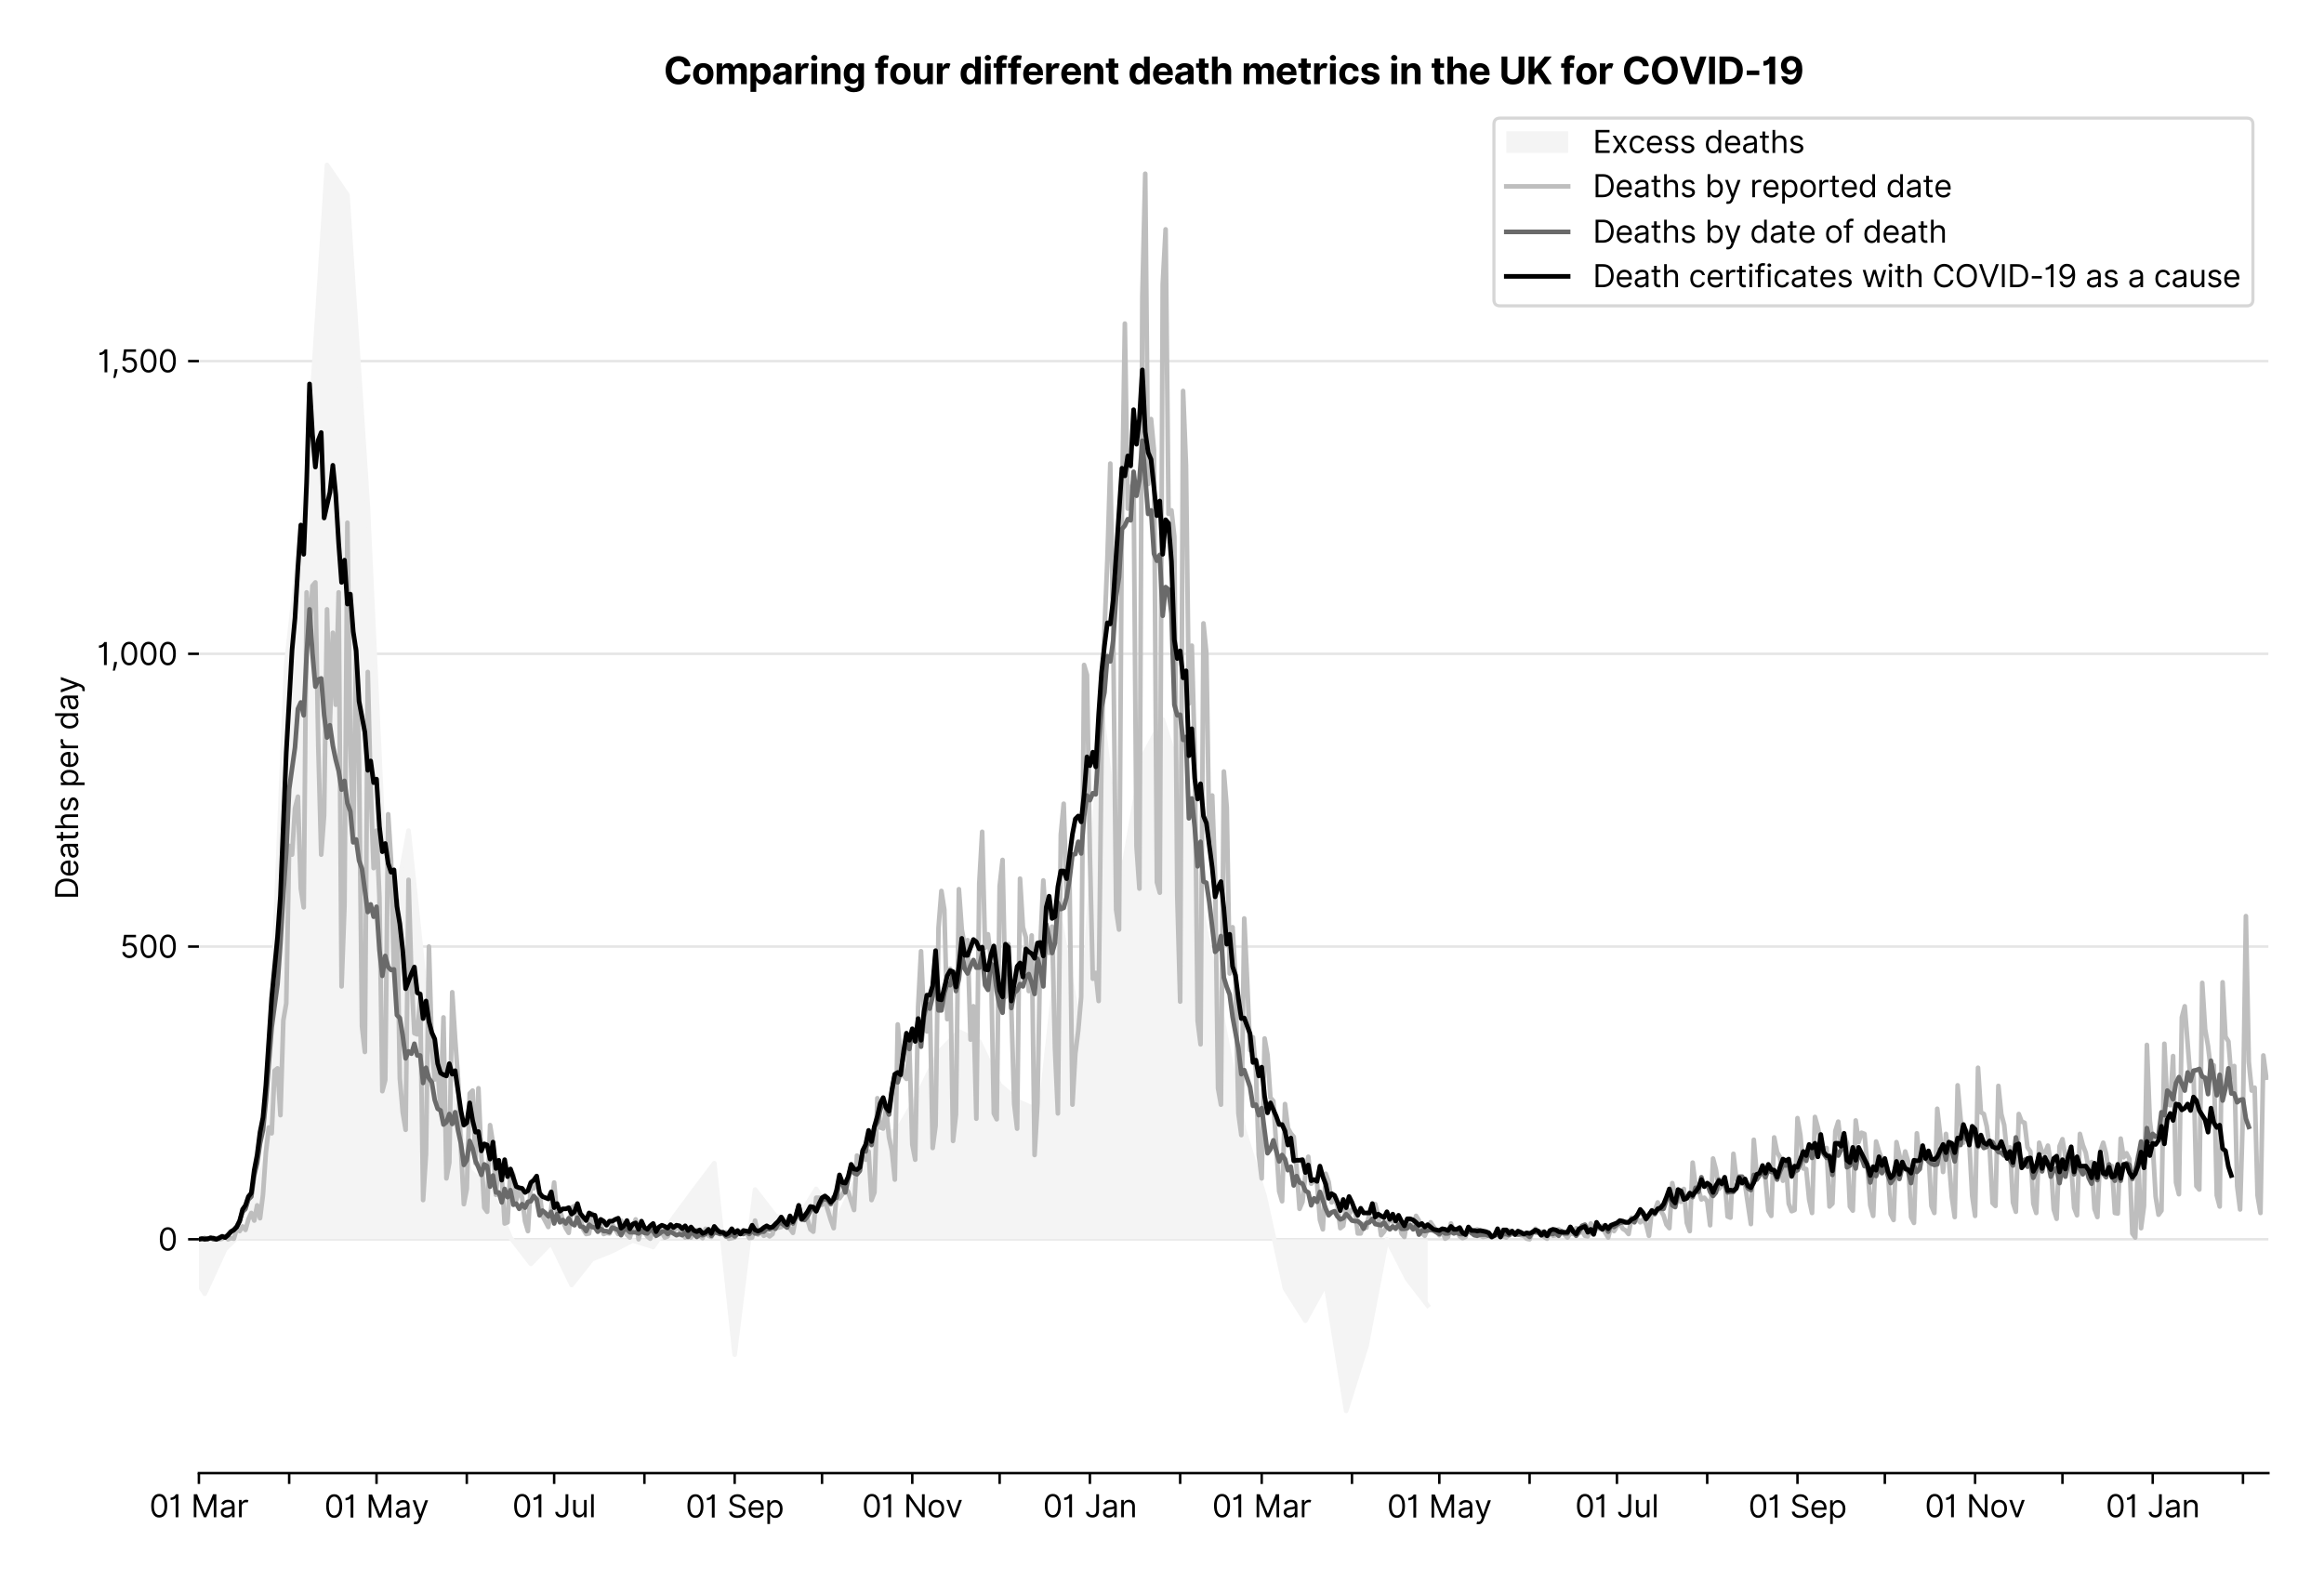 <?xml version="1.0" encoding="utf-8" standalone="no"?>
<!DOCTYPE svg PUBLIC "-//W3C//DTD SVG 1.1//EN"
  "http://www.w3.org/Graphics/SVG/1.1/DTD/svg11.dtd">
<svg xmlns:xlink="http://www.w3.org/1999/xlink" viewBox="0 0 751.956 511.234" xmlns="http://www.w3.org/2000/svg" version="1.1">
 <defs>
  <style type="text/css">*{stroke-linejoin: round; stroke-linecap: butt}</style>
 </defs>
 <g id="figure_1">
  <g id="patch_1">
   <path d="M 0 511.234 
L 751.956 511.234 
L 751.956 0 
L 0 0 
z
" style="fill: #ffffff"/>
  </g>
  <g id="axes_1">
   <g id="patch_2">
    <path d="M 64.356 476.745 
L 733.956 476.745 
L 733.956 33.225 
L 64.356 33.225 
z
" style="fill: #ffffff"/>
   </g>
   <g id="matplotlib.axis_1">
    <g id="xtick_1">
     <g id="line2d_1">
      <defs>
       <path id="m4e5b65ce2e" d="M 0 0 
L 0 3.5 
" style="stroke: #000000; stroke-width: 0.8"/>
      </defs>
      <g>
       <use xlink:href="#m4e5b65ce2e" x="64.356" y="476.745" style="stroke: #000000; stroke-width: 0.8"/>
      </g>
     </g>
     <g id="text_1">
      <!-- 01 Mar -->
      <g transform="translate(48.32 491.018)scale(0.1 -0.1)">
       <defs>
        <path id="Inter-Regular-30" d="M 2000 -64 
Q 1230 -64 806 561 
Q 382 1186 382 2327 
Q 382 3459 809 4088 
Q 1236 4718 2000 4718 
Q 2764 4718 3191 4088 
Q 3618 3459 3618 2327 
Q 3618 1186 3194 561 
Q 2771 -64 2000 -64 
z
M 2000 436 
Q 2509 436 2791 927 
Q 3073 1418 3073 2327 
Q 3073 3234 2789 3730 
Q 2505 4227 2000 4227 
Q 1496 4227 1211 3730 
Q 927 3234 927 2327 
Q 927 1418 1210 927 
Q 1493 436 2000 436 
z
" transform="scale(0.016)"/>
        <path id="Inter-Regular-31" d="M 1973 4655 
L 1973 0 
L 1409 0 
L 1409 3836 
L 1373 3836 
Q 1341 3773 1209 3692 
Q 1077 3611 868 3551 
Q 659 3491 391 3491 
L 391 3964 
Q 661 3964 859 4061 
Q 1057 4159 1190 4291 
Q 1323 4423 1392 4529 
Q 1461 4636 1473 4655 
L 1973 4655 
z
" transform="scale(0.016)"/>
        <path id="Inter-Regular-20" transform="scale(0.016)"/>
        <path id="Inter-Regular-4d" d="M 564 4655 
L 1236 4655 
L 2818 791 
L 2873 791 
L 4455 4655 
L 5127 4655 
L 5127 0 
L 4600 0 
L 4600 3536 
L 4555 3536 
L 3100 0 
L 2591 0 
L 1136 3536 
L 1091 3536 
L 1091 0 
L 564 0 
L 564 4655 
z
" transform="scale(0.016)"/>
        <path id="Inter-Regular-61" d="M 1518 -82 
Q 1186 -82 916 44 
Q 646 170 486 410 
Q 327 650 327 991 
Q 327 1291 445 1478 
Q 564 1666 761 1773 
Q 959 1880 1199 1933 
Q 1439 1986 1682 2018 
Q 2000 2059 2199 2080 
Q 2398 2102 2490 2154 
Q 2582 2207 2582 2336 
L 2582 2355 
Q 2582 2691 2399 2877 
Q 2216 3064 1846 3064 
Q 1461 3064 1243 2895 
Q 1025 2727 936 2536 
L 427 2718 
Q 564 3036 792 3214 
Q 1021 3393 1292 3464 
Q 1564 3536 1827 3536 
Q 1996 3536 2215 3496 
Q 2434 3457 2640 3334 
Q 2846 3211 2982 2963 
Q 3118 2716 3118 2300 
L 3118 0 
L 2582 0 
L 2582 473 
L 2555 473 
Q 2500 359 2373 229 
Q 2246 100 2034 9 
Q 1823 -82 1518 -82 
z
M 1600 400 
Q 1918 400 2137 525 
Q 2357 650 2469 847 
Q 2582 1045 2582 1264 
L 2582 1755 
Q 2548 1714 2433 1681 
Q 2318 1648 2169 1624 
Q 2021 1600 1881 1583 
Q 1741 1566 1655 1555 
Q 1446 1527 1265 1467 
Q 1084 1407 974 1287 
Q 864 1168 864 964 
Q 864 684 1072 542 
Q 1280 400 1600 400 
z
" transform="scale(0.016)"/>
        <path id="Inter-Regular-72" d="M 491 0 
L 491 3491 
L 1009 3491 
L 1009 2964 
L 1046 2964 
Q 1139 3223 1389 3384 
Q 1639 3545 1955 3545 
Q 2100 3545 2209 3511 
Q 2318 3477 2400 3418 
L 2218 2964 
Q 2161 2993 2085 3010 
Q 2009 3027 1909 3027 
Q 1527 3027 1277 2794 
Q 1027 2561 1027 2209 
L 1027 0 
L 491 0 
z
" transform="scale(0.016)"/>
       </defs>
       <use xlink:href="#Inter-Regular-30"/>
       <use xlink:href="#Inter-Regular-31" x="62.5"/>
       <use xlink:href="#Inter-Regular-20" x="106.676"/>
       <use xlink:href="#Inter-Regular-4d" x="134.801"/>
       <use xlink:href="#Inter-Regular-61" x="225.994"/>
       <use xlink:href="#Inter-Regular-72" x="282.386"/>
      </g>
     </g>
    </g>
    <g id="xtick_2">
     <g id="line2d_2">
      <g>
       <use xlink:href="#m4e5b65ce2e" x="93.563" y="476.745" style="stroke: #000000; stroke-width: 0.8"/>
      </g>
     </g>
    </g>
    <g id="xtick_3">
     <g id="line2d_3">
      <g>
       <use xlink:href="#m4e5b65ce2e" x="121.827" y="476.745" style="stroke: #000000; stroke-width: 0.8"/>
      </g>
     </g>
     <g id="text_2">
      <!-- 01 May -->
      <g transform="translate(104.924 491.117)scale(0.1 -0.1)">
       <defs>
        <path id="Inter-Regular-79" d="M 818 -1355 
Q 682 -1355 575 -1333 
Q 468 -1311 427 -1291 
L 564 -818 
Q 857 -893 1053 -814 
Q 1250 -736 1391 -345 
L 1509 -18 
L 218 3491 
L 800 3491 
L 1764 709 
L 1800 709 
L 2764 3491 
L 3346 3491 
L 1846 -564 
Q 1550 -1355 818 -1355 
z
" transform="scale(0.016)"/>
       </defs>
       <use xlink:href="#Inter-Regular-30"/>
       <use xlink:href="#Inter-Regular-31" x="62.5"/>
       <use xlink:href="#Inter-Regular-20" x="106.676"/>
       <use xlink:href="#Inter-Regular-4d" x="134.801"/>
       <use xlink:href="#Inter-Regular-61" x="225.994"/>
       <use xlink:href="#Inter-Regular-79" x="282.386"/>
      </g>
     </g>
    </g>
    <g id="xtick_4">
     <g id="line2d_4">
      <g>
       <use xlink:href="#m4e5b65ce2e" x="151.034" y="476.745" style="stroke: #000000; stroke-width: 0.8"/>
      </g>
     </g>
    </g>
    <g id="xtick_5">
     <g id="line2d_5">
      <g>
       <use xlink:href="#m4e5b65ce2e" x="179.298" y="476.745" style="stroke: #000000; stroke-width: 0.8"/>
      </g>
     </g>
     <g id="text_3">
      <!-- 01 Jul -->
      <g transform="translate(165.754 491.018)scale(0.1 -0.1)">
       <defs>
        <path id="Inter-Regular-4a" d="M 2346 4655 
L 2909 4655 
L 2909 1327 
Q 2909 657 2549 296 
Q 2189 -64 1582 -64 
Q 1200 -64 902 76 
Q 605 216 434 475 
Q 264 734 264 1091 
L 818 1091 
Q 818 795 1034 615 
Q 1250 436 1582 436 
Q 1948 436 2147 664 
Q 2346 893 2346 1327 
L 2346 4655 
z
" transform="scale(0.016)"/>
        <path id="Inter-Regular-75" d="M 2691 1427 
L 2691 3491 
L 3227 3491 
L 3227 0 
L 2691 0 
L 2691 591 
L 2655 591 
Q 2532 325 2273 140 
Q 2014 -45 1618 -45 
Q 1127 -45 809 280 
Q 491 605 491 1273 
L 491 3491 
L 1027 3491 
L 1027 1309 
Q 1027 927 1242 700 
Q 1457 473 1791 473 
Q 1991 473 2199 575 
Q 2407 677 2549 888 
Q 2691 1100 2691 1427 
z
" transform="scale(0.016)"/>
        <path id="Inter-Regular-6c" d="M 1027 4655 
L 1027 0 
L 491 0 
L 491 4655 
L 1027 4655 
z
" transform="scale(0.016)"/>
       </defs>
       <use xlink:href="#Inter-Regular-30"/>
       <use xlink:href="#Inter-Regular-31" x="62.5"/>
       <use xlink:href="#Inter-Regular-20" x="106.676"/>
       <use xlink:href="#Inter-Regular-4a" x="134.801"/>
       <use xlink:href="#Inter-Regular-75" x="189.063"/>
       <use xlink:href="#Inter-Regular-6c" x="247.159"/>
      </g>
     </g>
    </g>
    <g id="xtick_6">
     <g id="line2d_6">
      <g>
       <use xlink:href="#m4e5b65ce2e" x="208.504" y="476.745" style="stroke: #000000; stroke-width: 0.8"/>
      </g>
     </g>
    </g>
    <g id="xtick_7">
     <g id="line2d_7">
      <g>
       <use xlink:href="#m4e5b65ce2e" x="237.711" y="476.745" style="stroke: #000000; stroke-width: 0.8"/>
      </g>
     </g>
     <g id="text_4">
      <!-- 01 Sep -->
      <g transform="translate(221.823 491.117)scale(0.1 -0.1)">
       <defs>
        <path id="Inter-Regular-53" d="M 3109 3491 
Q 3068 3836 2777 4027 
Q 2486 4218 2064 4218 
Q 1600 4218 1318 3999 
Q 1036 3780 1036 3445 
Q 1036 3195 1189 3042 
Q 1343 2889 1553 2803 
Q 1764 2718 1936 2673 
L 2409 2545 
Q 2591 2498 2815 2414 
Q 3039 2330 3244 2185 
Q 3450 2041 3584 1816 
Q 3718 1591 3718 1264 
Q 3718 886 3521 581 
Q 3325 277 2949 97 
Q 2573 -82 2036 -82 
Q 1286 -82 845 272 
Q 405 627 364 1200 
L 946 1200 
Q 968 936 1124 764 
Q 1280 593 1519 510 
Q 1759 427 2036 427 
Q 2359 427 2616 533 
Q 2873 639 3023 828 
Q 3173 1018 3173 1273 
Q 3173 1505 3043 1650 
Q 2914 1795 2702 1886 
Q 2491 1977 2246 2045 
L 1673 2209 
Q 1127 2366 809 2657 
Q 491 2948 491 3418 
Q 491 3809 703 4101 
Q 916 4393 1276 4555 
Q 1636 4718 2082 4718 
Q 2532 4718 2882 4558 
Q 3232 4398 3437 4120 
Q 3643 3843 3655 3491 
L 3109 3491 
z
" transform="scale(0.016)"/>
        <path id="Inter-Regular-65" d="M 1955 -73 
Q 1450 -73 1085 151 
Q 721 375 524 778 
Q 327 1182 327 1718 
Q 327 2255 524 2665 
Q 721 3075 1074 3305 
Q 1427 3536 1900 3536 
Q 2173 3536 2439 3445 
Q 2705 3355 2923 3151 
Q 3141 2948 3270 2614 
Q 3400 2280 3400 1791 
L 3400 1564 
L 866 1564 
Q 884 1005 1183 707 
Q 1482 409 1955 409 
Q 2271 409 2498 545 
Q 2725 682 2827 955 
L 3346 809 
Q 3223 414 2854 170 
Q 2486 -73 1955 -73 
z
M 866 2027 
L 2855 2027 
Q 2855 2470 2595 2762 
Q 2336 3055 1900 3055 
Q 1593 3055 1368 2911 
Q 1143 2768 1013 2533 
Q 884 2298 866 2027 
z
" transform="scale(0.016)"/>
        <path id="Inter-Regular-70" d="M 491 -1309 
L 491 3491 
L 1009 3491 
L 1009 2936 
L 1073 2936 
Q 1132 3027 1237 3169 
Q 1343 3311 1542 3423 
Q 1741 3536 2082 3536 
Q 2523 3536 2859 3315 
Q 3196 3095 3384 2690 
Q 3573 2286 3573 1736 
Q 3573 1182 3384 776 
Q 3196 370 2861 148 
Q 2527 -73 2091 -73 
Q 1755 -73 1552 39 
Q 1350 152 1241 296 
Q 1132 441 1073 536 
L 1027 536 
L 1027 -1309 
L 491 -1309 
z
M 1018 1745 
Q 1018 1152 1276 780 
Q 1534 409 2018 409 
Q 2355 409 2581 587 
Q 2807 766 2921 1069 
Q 3036 1373 3036 1745 
Q 3036 2114 2923 2410 
Q 2811 2707 2585 2881 
Q 2359 3055 2018 3055 
Q 1527 3055 1272 2693 
Q 1018 2332 1018 1745 
z
" transform="scale(0.016)"/>
       </defs>
       <use xlink:href="#Inter-Regular-30"/>
       <use xlink:href="#Inter-Regular-31" x="62.5"/>
       <use xlink:href="#Inter-Regular-20" x="106.676"/>
       <use xlink:href="#Inter-Regular-53" x="134.801"/>
       <use xlink:href="#Inter-Regular-65" x="198.58"/>
       <use xlink:href="#Inter-Regular-70" x="256.818"/>
      </g>
     </g>
    </g>
    <g id="xtick_8">
     <g id="line2d_8">
      <g>
       <use xlink:href="#m4e5b65ce2e" x="265.975" y="476.745" style="stroke: #000000; stroke-width: 0.8"/>
      </g>
     </g>
    </g>
    <g id="xtick_9">
     <g id="line2d_9">
      <g>
       <use xlink:href="#m4e5b65ce2e" x="295.182" y="476.745" style="stroke: #000000; stroke-width: 0.8"/>
      </g>
     </g>
     <g id="text_5">
      <!-- 01 Nov -->
      <g transform="translate(278.911 491.018)scale(0.1 -0.1)">
       <defs>
        <path id="Inter-Regular-4e" d="M 4255 4655 
L 4255 0 
L 3709 0 
L 1173 3655 
L 1127 3655 
L 1127 0 
L 564 0 
L 564 4655 
L 1109 4655 
L 3655 991 
L 3700 991 
L 3700 4655 
L 4255 4655 
z
" transform="scale(0.016)"/>
        <path id="Inter-Regular-6f" d="M 1909 -73 
Q 1436 -73 1080 152 
Q 725 377 526 781 
Q 327 1186 327 1727 
Q 327 2273 526 2679 
Q 725 3086 1080 3311 
Q 1436 3536 1909 3536 
Q 2382 3536 2737 3311 
Q 3093 3086 3292 2679 
Q 3491 2273 3491 1727 
Q 3491 1186 3292 781 
Q 3093 377 2737 152 
Q 2382 -73 1909 -73 
z
M 1909 409 
Q 2268 409 2500 593 
Q 2732 777 2843 1077 
Q 2955 1377 2955 1727 
Q 2955 2077 2843 2379 
Q 2732 2682 2500 2868 
Q 2268 3055 1909 3055 
Q 1550 3055 1318 2868 
Q 1086 2682 975 2379 
Q 864 2077 864 1727 
Q 864 1377 975 1077 
Q 1086 777 1318 593 
Q 1550 409 1909 409 
z
" transform="scale(0.016)"/>
        <path id="Inter-Regular-76" d="M 3346 3491 
L 2055 0 
L 1509 0 
L 218 3491 
L 800 3491 
L 1764 709 
L 1800 709 
L 2764 3491 
L 3346 3491 
z
" transform="scale(0.016)"/>
       </defs>
       <use xlink:href="#Inter-Regular-30"/>
       <use xlink:href="#Inter-Regular-31" x="62.5"/>
       <use xlink:href="#Inter-Regular-20" x="106.676"/>
       <use xlink:href="#Inter-Regular-4e" x="134.801"/>
       <use xlink:href="#Inter-Regular-6f" x="210.085"/>
       <use xlink:href="#Inter-Regular-76" x="269.744"/>
      </g>
     </g>
    </g>
    <g id="xtick_10">
     <g id="line2d_10">
      <g>
       <use xlink:href="#m4e5b65ce2e" x="323.446" y="476.745" style="stroke: #000000; stroke-width: 0.8"/>
      </g>
     </g>
    </g>
    <g id="xtick_11">
     <g id="line2d_11">
      <g>
       <use xlink:href="#m4e5b65ce2e" x="352.652" y="476.745" style="stroke: #000000; stroke-width: 0.8"/>
      </g>
     </g>
     <g id="text_6">
      <!-- 01 Jan -->
      <g transform="translate(337.453 491.018)scale(0.1 -0.1)">
       <defs>
        <path id="Inter-Regular-6e" d="M 1027 2100 
L 1027 0 
L 491 0 
L 491 3491 
L 1009 3491 
L 1009 2945 
L 1055 2945 
Q 1177 3211 1427 3373 
Q 1677 3536 2073 3536 
Q 2602 3536 2928 3211 
Q 3255 2886 3255 2218 
L 3255 0 
L 2718 0 
L 2718 2182 
Q 2718 2593 2504 2824 
Q 2291 3055 1918 3055 
Q 1534 3055 1280 2806 
Q 1027 2557 1027 2100 
z
" transform="scale(0.016)"/>
       </defs>
       <use xlink:href="#Inter-Regular-30"/>
       <use xlink:href="#Inter-Regular-31" x="62.5"/>
       <use xlink:href="#Inter-Regular-20" x="106.676"/>
       <use xlink:href="#Inter-Regular-4a" x="134.801"/>
       <use xlink:href="#Inter-Regular-61" x="189.063"/>
       <use xlink:href="#Inter-Regular-6e" x="245.455"/>
      </g>
     </g>
    </g>
    <g id="xtick_12">
     <g id="line2d_12">
      <g>
       <use xlink:href="#m4e5b65ce2e" x="381.859" y="476.745" style="stroke: #000000; stroke-width: 0.8"/>
      </g>
     </g>
    </g>
    <g id="xtick_13">
     <g id="line2d_13">
      <g>
       <use xlink:href="#m4e5b65ce2e" x="408.239" y="476.745" style="stroke: #000000; stroke-width: 0.8"/>
      </g>
     </g>
     <g id="text_7">
      <!-- 01 Mar -->
      <g transform="translate(392.202 491.018)scale(0.1 -0.1)">
       <use xlink:href="#Inter-Regular-30"/>
       <use xlink:href="#Inter-Regular-31" x="62.5"/>
       <use xlink:href="#Inter-Regular-20" x="106.676"/>
       <use xlink:href="#Inter-Regular-4d" x="134.801"/>
       <use xlink:href="#Inter-Regular-61" x="225.994"/>
       <use xlink:href="#Inter-Regular-72" x="282.386"/>
      </g>
     </g>
    </g>
    <g id="xtick_14">
     <g id="line2d_14">
      <g>
       <use xlink:href="#m4e5b65ce2e" x="437.446" y="476.745" style="stroke: #000000; stroke-width: 0.8"/>
      </g>
     </g>
    </g>
    <g id="xtick_15">
     <g id="line2d_15">
      <g>
       <use xlink:href="#m4e5b65ce2e" x="465.71" y="476.745" style="stroke: #000000; stroke-width: 0.8"/>
      </g>
     </g>
     <g id="text_8">
      <!-- 01 May -->
      <g transform="translate(448.807 491.117)scale(0.1 -0.1)">
       <use xlink:href="#Inter-Regular-30"/>
       <use xlink:href="#Inter-Regular-31" x="62.5"/>
       <use xlink:href="#Inter-Regular-20" x="106.676"/>
       <use xlink:href="#Inter-Regular-4d" x="134.801"/>
       <use xlink:href="#Inter-Regular-61" x="225.994"/>
       <use xlink:href="#Inter-Regular-79" x="282.386"/>
      </g>
     </g>
    </g>
    <g id="xtick_16">
     <g id="line2d_16">
      <g>
       <use xlink:href="#m4e5b65ce2e" x="494.916" y="476.745" style="stroke: #000000; stroke-width: 0.8"/>
      </g>
     </g>
    </g>
    <g id="xtick_17">
     <g id="line2d_17">
      <g>
       <use xlink:href="#m4e5b65ce2e" x="523.181" y="476.745" style="stroke: #000000; stroke-width: 0.8"/>
      </g>
     </g>
     <g id="text_9">
      <!-- 01 Jul -->
      <g transform="translate(509.637 491.018)scale(0.1 -0.1)">
       <use xlink:href="#Inter-Regular-30"/>
       <use xlink:href="#Inter-Regular-31" x="62.5"/>
       <use xlink:href="#Inter-Regular-20" x="106.676"/>
       <use xlink:href="#Inter-Regular-4a" x="134.801"/>
       <use xlink:href="#Inter-Regular-75" x="189.063"/>
       <use xlink:href="#Inter-Regular-6c" x="247.159"/>
      </g>
     </g>
    </g>
    <g id="xtick_18">
     <g id="line2d_18">
      <g>
       <use xlink:href="#m4e5b65ce2e" x="552.387" y="476.745" style="stroke: #000000; stroke-width: 0.8"/>
      </g>
     </g>
    </g>
    <g id="xtick_19">
     <g id="line2d_19">
      <g>
       <use xlink:href="#m4e5b65ce2e" x="581.594" y="476.745" style="stroke: #000000; stroke-width: 0.8"/>
      </g>
     </g>
     <g id="text_10">
      <!-- 01 Sep -->
      <g transform="translate(565.706 491.117)scale(0.1 -0.1)">
       <use xlink:href="#Inter-Regular-30"/>
       <use xlink:href="#Inter-Regular-31" x="62.5"/>
       <use xlink:href="#Inter-Regular-20" x="106.676"/>
       <use xlink:href="#Inter-Regular-53" x="134.801"/>
       <use xlink:href="#Inter-Regular-65" x="198.58"/>
       <use xlink:href="#Inter-Regular-70" x="256.818"/>
      </g>
     </g>
    </g>
    <g id="xtick_20">
     <g id="line2d_20">
      <g>
       <use xlink:href="#m4e5b65ce2e" x="609.858" y="476.745" style="stroke: #000000; stroke-width: 0.8"/>
      </g>
     </g>
    </g>
    <g id="xtick_21">
     <g id="line2d_21">
      <g>
       <use xlink:href="#m4e5b65ce2e" x="639.064" y="476.745" style="stroke: #000000; stroke-width: 0.8"/>
      </g>
     </g>
     <g id="text_11">
      <!-- 01 Nov -->
      <g transform="translate(622.793 491.018)scale(0.1 -0.1)">
       <use xlink:href="#Inter-Regular-30"/>
       <use xlink:href="#Inter-Regular-31" x="62.5"/>
       <use xlink:href="#Inter-Regular-20" x="106.676"/>
       <use xlink:href="#Inter-Regular-4e" x="134.801"/>
       <use xlink:href="#Inter-Regular-6f" x="210.085"/>
       <use xlink:href="#Inter-Regular-76" x="269.744"/>
      </g>
     </g>
    </g>
    <g id="xtick_22">
     <g id="line2d_22">
      <g>
       <use xlink:href="#m4e5b65ce2e" x="667.329" y="476.745" style="stroke: #000000; stroke-width: 0.8"/>
      </g>
     </g>
    </g>
    <g id="xtick_23">
     <g id="line2d_23">
      <g>
       <use xlink:href="#m4e5b65ce2e" x="696.535" y="476.745" style="stroke: #000000; stroke-width: 0.8"/>
      </g>
     </g>
     <g id="text_12">
      <!-- 01 Jan -->
      <g transform="translate(681.336 491.018)scale(0.1 -0.1)">
       <use xlink:href="#Inter-Regular-30"/>
       <use xlink:href="#Inter-Regular-31" x="62.5"/>
       <use xlink:href="#Inter-Regular-20" x="106.676"/>
       <use xlink:href="#Inter-Regular-4a" x="134.801"/>
       <use xlink:href="#Inter-Regular-61" x="189.063"/>
       <use xlink:href="#Inter-Regular-6e" x="245.455"/>
      </g>
     </g>
    </g>
    <g id="xtick_24">
     <g id="line2d_24">
      <g>
       <use xlink:href="#m4e5b65ce2e" x="725.742" y="476.745" style="stroke: #000000; stroke-width: 0.8"/>
      </g>
     </g>
    </g>
   </g>
   <g id="matplotlib.axis_2">
    <g id="ytick_1">
     <g id="line2d_25">
      <path d="M 64.356 401.069 
L 733.956 401.069 
" clip-path="url(#p866fca1986)" style="fill: none; stroke: #e5e5e5; stroke-width: 0.8; stroke-linecap: square"/>
     </g>
     <g id="line2d_26">
      <defs>
       <path id="m2e76b176b3" d="M 0 0 
L -3.5 0 
" style="stroke: #000000; stroke-width: 0.8"/>
      </defs>
      <g>
       <use xlink:href="#m2e76b176b3" x="64.356" y="401.069" style="stroke: #000000; stroke-width: 0.8"/>
      </g>
     </g>
     <g id="text_13">
      <!-- 0 -->
      <g transform="translate(51.106 404.706)scale(0.1 -0.1)">
       <use xlink:href="#Inter-Regular-30"/>
      </g>
     </g>
    </g>
    <g id="ytick_2">
     <g id="line2d_27">
      <path d="M 64.356 306.332 
L 733.956 306.332 
" clip-path="url(#p866fca1986)" style="fill: none; stroke: #e5e5e5; stroke-width: 0.8; stroke-linecap: square"/>
     </g>
     <g id="line2d_28">
      <g>
       <use xlink:href="#m2e76b176b3" x="64.356" y="306.332" style="stroke: #000000; stroke-width: 0.8"/>
      </g>
     </g>
     <g id="text_14">
      <!-- 500 -->
      <g transform="translate(38.777 309.969)scale(0.1 -0.1)">
       <defs>
        <path id="Inter-Regular-35" d="M 1936 -64 
Q 1536 -64 1216 95 
Q 896 255 702 532 
Q 509 809 491 1164 
L 1036 1164 
Q 1068 848 1324 642 
Q 1580 436 1936 436 
Q 2223 436 2447 570 
Q 2671 705 2799 940 
Q 2927 1175 2927 1473 
Q 2927 1777 2794 2017 
Q 2661 2257 2429 2395 
Q 2198 2534 1900 2536 
Q 1686 2539 1461 2472 
Q 1236 2405 1091 2300 
L 564 2364 
L 846 4655 
L 3264 4655 
L 3264 4155 
L 1318 4155 
L 1155 2782 
L 1182 2782 
Q 1325 2895 1541 2970 
Q 1757 3045 1991 3045 
Q 2418 3045 2753 2842 
Q 3089 2639 3281 2286 
Q 3473 1934 3473 1482 
Q 3473 1036 3274 687 
Q 3075 339 2727 137 
Q 2380 -64 1936 -64 
z
" transform="scale(0.016)"/>
       </defs>
       <use xlink:href="#Inter-Regular-35"/>
       <use xlink:href="#Inter-Regular-30" x="60.795"/>
       <use xlink:href="#Inter-Regular-30" x="123.295"/>
      </g>
     </g>
    </g>
    <g id="ytick_3">
     <g id="line2d_29">
      <path d="M 64.356 211.596 
L 733.956 211.596 
" clip-path="url(#p866fca1986)" style="fill: none; stroke: #e5e5e5; stroke-width: 0.8; stroke-linecap: square"/>
     </g>
     <g id="line2d_30">
      <g>
       <use xlink:href="#m2e76b176b3" x="64.356" y="211.596" style="stroke: #000000; stroke-width: 0.8"/>
      </g>
     </g>
     <g id="text_15">
      <!-- 1,000 -->
      <g transform="translate(31.391 215.232)scale(0.1 -0.1)">
       <defs>
        <path id="Inter-Regular-2c" d="M 1291 636 
L 1255 391 
Q 1216 132 1137 -163 
Q 1059 -459 975 -720 
Q 891 -982 836 -1136 
L 427 -1136 
Q 457 -991 504 -752 
Q 552 -514 601 -219 
Q 650 75 682 382 
L 709 636 
L 1291 636 
z
" transform="scale(0.016)"/>
       </defs>
       <use xlink:href="#Inter-Regular-31"/>
       <use xlink:href="#Inter-Regular-2c" x="44.176"/>
       <use xlink:href="#Inter-Regular-30" x="72.159"/>
       <use xlink:href="#Inter-Regular-30" x="134.659"/>
       <use xlink:href="#Inter-Regular-30" x="197.159"/>
      </g>
     </g>
    </g>
    <g id="ytick_4">
     <g id="line2d_31">
      <path d="M 64.356 116.859 
L 733.956 116.859 
" clip-path="url(#p866fca1986)" style="fill: none; stroke: #e5e5e5; stroke-width: 0.8; stroke-linecap: square"/>
     </g>
     <g id="line2d_32">
      <g>
       <use xlink:href="#m2e76b176b3" x="64.356" y="116.859" style="stroke: #000000; stroke-width: 0.8"/>
      </g>
     </g>
     <g id="text_16">
      <!-- 1,500 -->
      <g transform="translate(31.561 120.495)scale(0.1 -0.1)">
       <use xlink:href="#Inter-Regular-31"/>
       <use xlink:href="#Inter-Regular-2c" x="44.176"/>
       <use xlink:href="#Inter-Regular-35" x="72.159"/>
       <use xlink:href="#Inter-Regular-30" x="132.955"/>
       <use xlink:href="#Inter-Regular-30" x="195.455"/>
      </g>
     </g>
    </g>
    <g id="text_17">
     <!-- Deaths per day -->
     <g transform="translate(25.273 291.094)rotate(-90)scale(0.1 -0.1)">
      <defs>
       <path id="Inter-Regular-44" d="M 2000 0 
L 564 0 
L 564 4655 
L 2064 4655 
Q 2741 4655 3223 4376 
Q 3705 4098 3961 3578 
Q 4218 3059 4218 2336 
Q 4218 1609 3959 1085 
Q 3700 561 3204 280 
Q 2709 0 2000 0 
z
M 1127 500 
L 1964 500 
Q 2830 500 3251 992 
Q 3673 1484 3673 2336 
Q 3673 3182 3259 3668 
Q 2846 4155 2027 4155 
L 1127 4155 
L 1127 500 
z
" transform="scale(0.016)"/>
       <path id="Inter-Regular-74" d="M 2009 3491 
L 2009 3036 
L 1264 3036 
L 1264 1000 
Q 1264 773 1331 660 
Q 1398 548 1503 510 
Q 1609 473 1727 473 
Q 1816 473 1873 483 
Q 1930 493 1964 500 
L 2073 18 
Q 2018 -2 1920 -23 
Q 1823 -45 1673 -45 
Q 1446 -45 1228 52 
Q 1011 150 869 350 
Q 727 550 727 855 
L 727 3036 
L 200 3036 
L 200 3491 
L 727 3491 
L 727 4327 
L 1264 4327 
L 1264 3491 
L 2009 3491 
z
" transform="scale(0.016)"/>
       <path id="Inter-Regular-68" d="M 1027 2100 
L 1027 0 
L 491 0 
L 491 4655 
L 1027 4655 
L 1027 2945 
L 1073 2945 
Q 1196 3216 1442 3376 
Q 1689 3536 2100 3536 
Q 2636 3536 2963 3213 
Q 3291 2891 3291 2218 
L 3291 0 
L 2755 0 
L 2755 2182 
Q 2755 2598 2540 2826 
Q 2325 3055 1946 3055 
Q 1548 3055 1287 2806 
Q 1027 2557 1027 2100 
z
" transform="scale(0.016)"/>
       <path id="Inter-Regular-73" d="M 2964 2709 
L 2482 2573 
Q 2411 2755 2245 2914 
Q 2080 3073 1727 3073 
Q 1407 3073 1194 2926 
Q 982 2780 982 2555 
Q 982 2355 1127 2239 
Q 1273 2123 1582 2045 
L 2100 1918 
Q 3027 1691 3027 973 
Q 3027 673 2855 436 
Q 2684 200 2377 63 
Q 2071 -73 1664 -73 
Q 1130 -73 780 159 
Q 430 391 336 836 
L 846 964 
Q 989 400 1655 400 
Q 2030 400 2251 560 
Q 2473 720 2473 945 
Q 2473 1316 1955 1436 
L 1373 1573 
Q 893 1686 669 1926 
Q 446 2166 446 2527 
Q 446 2823 613 3050 
Q 780 3277 1069 3406 
Q 1359 3536 1727 3536 
Q 2246 3536 2542 3309 
Q 2839 3082 2964 2709 
z
" transform="scale(0.016)"/>
       <path id="Inter-Regular-64" d="M 1809 -73 
Q 1373 -73 1039 148 
Q 705 370 516 776 
Q 327 1182 327 1736 
Q 327 2286 516 2690 
Q 705 3095 1041 3315 
Q 1377 3536 1818 3536 
Q 2159 3536 2358 3423 
Q 2557 3311 2662 3169 
Q 2768 3027 2827 2936 
L 2873 2936 
L 2873 4655 
L 3409 4655 
L 3409 0 
L 2891 0 
L 2891 536 
L 2827 536 
Q 2768 441 2659 296 
Q 2550 152 2348 39 
Q 2146 -73 1809 -73 
z
M 1882 409 
Q 2366 409 2624 780 
Q 2882 1152 2882 1745 
Q 2882 2332 2627 2693 
Q 2373 3055 1882 3055 
Q 1541 3055 1315 2881 
Q 1089 2707 976 2410 
Q 864 2114 864 1745 
Q 864 1373 978 1069 
Q 1093 766 1319 587 
Q 1546 409 1882 409 
z
" transform="scale(0.016)"/>
      </defs>
      <use xlink:href="#Inter-Regular-44"/>
      <use xlink:href="#Inter-Regular-65" x="71.875"/>
      <use xlink:href="#Inter-Regular-61" x="130.114"/>
      <use xlink:href="#Inter-Regular-74" x="186.506"/>
      <use xlink:href="#Inter-Regular-68" x="222.869"/>
      <use xlink:href="#Inter-Regular-73" x="281.96"/>
      <use xlink:href="#Inter-Regular-20" x="334.233"/>
      <use xlink:href="#Inter-Regular-70" x="362.358"/>
      <use xlink:href="#Inter-Regular-65" x="423.296"/>
      <use xlink:href="#Inter-Regular-72" x="481.534"/>
      <use xlink:href="#Inter-Regular-20" x="519.886"/>
      <use xlink:href="#Inter-Regular-64" x="548.011"/>
      <use xlink:href="#Inter-Regular-61" x="610.085"/>
      <use xlink:href="#Inter-Regular-79" x="666.477"/>
     </g>
    </g>
   </g>
   <g id="PolyCollection_1">
    <path d="M 6.885 401.069 
L 6.885 401.069 
L 13.48 401.069 
L 20.075 401.069 
L 26.67 401.069 
L 33.265 401.069 
L 39.86 401.069 
L 46.456 401.069 
L 53.051 401.069 
L 59.646 401.069 
L 66.241 401.069 
L 72.836 401.069 
L 79.431 401.069 
L 86.026 401.069 
L 92.621 401.069 
L 99.216 401.069 
L 105.811 401.069 
L 112.406 401.069 
L 119.001 401.069 
L 125.596 401.069 
L 132.191 401.069 
L 138.786 401.069 
L 145.381 401.069 
L 151.976 401.069 
L 158.571 401.069 
L 165.166 401.069 
L 171.761 401.069 
L 178.356 401.069 
L 184.951 401.069 
L 191.546 401.069 
L 198.141 401.069 
L 204.736 401.069 
L 211.331 401.069 
L 217.926 401.069 
L 224.521 401.069 
L 231.116 401.069 
L 237.711 401.069 
L 244.306 401.069 
L 250.901 401.069 
L 257.496 401.069 
L 264.091 401.069 
L 270.686 401.069 
L 277.281 401.069 
L 283.876 401.069 
L 290.471 401.069 
L 297.066 401.069 
L 303.661 401.069 
L 310.256 401.069 
L 316.851 401.069 
L 323.446 401.069 
L 330.041 401.069 
L 336.636 401.069 
L 343.231 401.069 
L 349.826 401.069 
L 356.421 401.069 
L 363.016 401.069 
L 369.611 401.069 
L 376.206 401.069 
L 382.801 401.069 
L 389.396 401.069 
L 395.991 401.069 
L 402.586 401.069 
L 409.181 401.069 
L 415.776 401.069 
L 422.371 401.069 
L 428.966 401.069 
L 435.561 401.069 
L 442.156 401.069 
L 448.751 401.069 
L 455.346 401.069 
L 461.941 401.069 
L 461.941 401.069 
L 461.941 422.48 
L 455.346 413.953 
L 448.751 401.069 
L 442.156 435.553 
L 435.561 456.585 
L 428.966 415.469 
L 422.371 427.406 
L 415.776 416.985 
L 409.181 387.048 
L 402.586 365.827 
L 395.991 332.101 
L 389.396 297.238 
L 382.801 253.469 
L 376.206 232.817 
L 369.611 245.132 
L 363.016 283.785 
L 356.421 229.785 
L 349.826 335.511 
L 343.231 298.753 
L 336.636 359.574 
L 330.041 356.732 
L 323.446 351.048 
L 316.851 337.027 
L 310.256 333.806 
L 303.661 340.627 
L 297.066 354.269 
L 290.471 365.638 
L 283.876 367.343 
L 277.281 380.985 
L 270.686 395.196 
L 264.091 384.774 
L 257.496 395.385 
L 250.901 393.49 
L 244.306 384.964 
L 237.711 438.396 
L 231.116 376.438 
L 224.521 385.153 
L 217.926 394.059 
L 211.331 403.532 
L 204.736 401.448 
L 198.141 404.859 
L 191.546 407.511 
L 184.951 415.848 
L 178.356 402.206 
L 171.761 409.027 
L 165.166 400.501 
L 158.571 384.585 
L 151.976 378.901 
L 145.381 351.048 
L 138.786 331.532 
L 132.191 268.817 
L 125.596 305.006 
L 119.001 163.659 
L 112.406 63.048 
L 105.811 53.385 
L 99.216 155.701 
L 92.621 214.817 
L 86.026 374.353 
L 79.431 397.848 
L 72.836 404.29 
L 66.241 418.69 
L 59.646 408.269 
L 53.051 419.827 
L 46.456 418.311 
L 39.86 422.29 
L 33.265 417.174 
L 26.67 424.185 
L 20.075 407.322 
L 13.48 392.543 
L 6.885 399.743 
z
" clip-path="url(#p866fca1986)" style="fill: #f4f4f4"/>
   </g>
   <g id="line2d_33">
    <path d="M 6.885 399.743 
L 13.48 392.543 
L 20.075 407.322 
L 26.67 424.185 
L 33.265 417.174 
L 39.86 422.29 
L 46.456 418.311 
L 53.051 419.827 
L 59.646 408.269 
L 66.241 418.69 
L 72.836 404.29 
L 79.431 397.848 
L 86.026 374.353 
L 92.621 214.817 
L 99.216 155.701 
L 105.811 53.385 
L 112.406 63.048 
L 119.001 163.659 
L 125.596 305.006 
L 132.191 268.817 
L 138.786 331.532 
L 145.381 351.048 
L 151.976 378.901 
L 158.571 384.585 
L 165.166 400.501 
L 171.761 409.027 
L 178.356 402.206 
L 184.951 415.848 
L 191.546 407.511 
L 198.141 404.859 
L 204.736 401.448 
L 211.331 403.532 
L 217.926 394.059 
L 224.521 385.153 
L 231.116 376.438 
L 237.711 438.396 
L 244.306 384.964 
L 250.901 393.49 
L 257.496 395.385 
L 264.091 384.774 
L 270.686 395.196 
L 277.281 380.985 
L 283.876 367.343 
L 290.471 365.638 
L 297.066 354.269 
L 303.661 340.627 
L 310.256 333.806 
L 316.851 337.027 
L 323.446 351.048 
L 330.041 356.732 
L 336.636 359.574 
L 343.231 298.753 
L 349.826 335.511 
L 356.421 229.785 
L 363.016 283.785 
L 369.611 245.132 
L 376.206 232.817 
L 382.801 253.469 
L 389.396 297.238 
L 395.991 332.101 
L 402.586 365.827 
L 409.181 387.048 
L 415.776 416.985 
L 422.371 427.406 
L 428.966 415.469 
L 435.561 456.585 
L 442.156 435.553 
L 448.751 401.069 
L 455.346 413.953 
L 461.941 422.48 
" clip-path="url(#p866fca1986)" style="fill: none; stroke: #f4f4f4; stroke-width: 1.5; stroke-linecap: square"/>
   </g>
   <g id="line2d_34">
    <path d="M 69.067 400.88 
L 70.009 400.88 
L 70.951 401.069 
L 71.893 400.88 
L 72.836 400.311 
L 73.778 401.069 
L 74.72 400.69 
L 75.662 400.88 
L 76.604 397.659 
L 77.546 398.417 
L 78.488 396.901 
L 79.431 398.038 
L 80.373 394.627 
L 81.315 392.543 
L 82.257 395.006 
L 83.199 390.08 
L 84.141 394.248 
L 85.083 386.669 
L 86.026 373.027 
L 86.968 364.88 
L 87.91 366.774 
L 88.852 346.501 
L 89.794 345.743 
L 90.736 360.901 
L 91.678 330.206 
L 92.621 324.711 
L 93.563 273.743 
L 94.505 276.585 
L 95.447 261.617 
L 96.389 257.827 
L 97.331 287.574 
L 98.273 293.638 
L 99.216 191.701 
L 100.158 205.911 
L 101.1 189.617 
L 102.042 188.48 
L 102.984 241.343 
L 103.926 276.585 
L 104.868 263.89 
L 105.811 197.196 
L 106.753 234.332 
L 107.695 204.774 
L 108.637 228.08 
L 109.579 191.701 
L 110.521 319.217 
L 111.463 293.069 
L 112.406 169.153 
L 113.348 240.585 
L 114.29 271.848 
L 115.232 209.701 
L 116.174 246.648 
L 117.116 332.101 
L 118.058 340.438 
L 119.001 217.469 
L 119.943 255.364 
L 120.885 280.943 
L 121.827 268.817 
L 122.769 290.417 
L 123.711 353.132 
L 124.654 349.532 
L 125.596 263.511 
L 126.538 278.48 
L 127.48 314.29 
L 128.422 291.364 
L 129.364 348.964 
L 130.306 359.953 
L 131.249 365.638 
L 132.191 284.732 
L 133.133 316.374 
L 134.075 334.374 
L 135.017 334.753 
L 135.959 323.196 
L 136.901 388.374 
L 137.844 373.406 
L 138.786 306.332 
L 139.728 338.922 
L 140.67 349.343 
L 141.612 345.932 
L 142.554 359.385 
L 143.496 329.259 
L 144.439 381.364 
L 145.381 376.248 
L 146.323 321.111 
L 147.265 336.08 
L 148.207 349.153 
L 149.149 371.89 
L 150.091 389.701 
L 151.034 384.774 
L 151.976 353.89 
L 152.918 352.943 
L 153.86 376.438 
L 154.802 352.185 
L 155.744 373.974 
L 156.686 390.838 
L 157.629 392.164 
L 158.571 364.122 
L 159.513 369.996 
L 160.455 386.669 
L 161.397 376.248 
L 162.339 380.796 
L 163.281 395.953 
L 164.224 395.574 
L 165.166 378.332 
L 166.108 380.227 
L 167.05 388.374 
L 167.992 385.153 
L 168.934 387.617 
L 169.876 395.196 
L 170.819 398.417 
L 171.761 383.259 
L 172.703 384.585 
L 173.645 382.311 
L 174.587 386.101 
L 175.529 393.49 
L 177.414 397.09 
L 178.356 391.027 
L 179.298 382.69 
L 180.24 393.301 
L 181.182 391.596 
L 182.124 395.006 
L 183.066 397.469 
L 184.009 398.985 
L 184.951 390.838 
L 185.893 390.269 
L 186.835 395.196 
L 187.777 394.627 
L 188.719 397.848 
L 189.661 399.364 
L 190.604 399.174 
L 191.546 392.732 
L 192.488 396.143 
L 193.43 396.522 
L 194.372 396.143 
L 195.314 399.364 
L 196.256 398.985 
L 197.199 399.174 
L 198.141 396.332 
L 200.025 399.364 
L 200.967 395.006 
L 201.909 398.227 
L 202.852 399.553 
L 203.794 400.501 
L 204.736 397.09 
L 205.678 394.627 
L 206.62 401.069 
L 207.562 397.28 
L 209.447 400.122 
L 210.389 400.88 
L 211.331 397.659 
L 212.273 398.417 
L 213.215 397.659 
L 214.157 398.796 
L 215.099 400.501 
L 216.042 400.122 
L 216.984 397.659 
L 217.926 398.606 
L 218.868 397.28 
L 219.81 397.659 
L 221.694 400.501 
L 222.637 400.122 
L 223.579 400.501 
L 224.521 398.796 
L 225.463 398.038 
L 226.405 399.932 
L 227.347 400.69 
L 228.289 397.659 
L 229.232 399.932 
L 230.174 400.311 
L 231.116 398.038 
L 232.058 398.038 
L 233 398.796 
L 233.942 399.364 
L 234.884 398.796 
L 235.827 400.88 
L 237.711 400.501 
L 238.653 399.174 
L 239.595 398.606 
L 240.537 399.174 
L 241.479 398.796 
L 242.422 400.69 
L 243.364 400.501 
L 244.306 395.006 
L 245.248 399.553 
L 246.19 398.417 
L 247.132 399.932 
L 248.074 399.364 
L 249.017 400.122 
L 249.959 399.364 
L 250.901 395.953 
L 251.843 397.28 
L 252.785 397.09 
L 253.727 395.953 
L 254.669 395.953 
L 255.612 397.659 
L 256.554 398.985 
L 257.496 394.059 
L 258.438 394.059 
L 259.38 393.49 
L 260.322 394.438 
L 261.264 394.627 
L 262.207 397.848 
L 263.149 398.606 
L 264.091 387.617 
L 265.033 387.617 
L 265.975 389.89 
L 266.917 388.564 
L 268.802 394.817 
L 269.744 397.469 
L 270.686 386.669 
L 271.628 387.806 
L 272.57 386.48 
L 273.512 384.585 
L 274.454 385.722 
L 276.339 391.596 
L 277.281 373.974 
L 278.223 375.111 
L 279.165 374.922 
L 280.107 375.301 
L 281.05 372.648 
L 281.992 388.374 
L 282.934 385.911 
L 283.876 355.406 
L 284.818 364.88 
L 285.76 365.259 
L 286.702 358.627 
L 287.645 368.101 
L 288.587 372.459 
L 289.529 381.743 
L 290.471 331.532 
L 291.413 342.332 
L 292.355 348.017 
L 293.297 349.153 
L 294.24 339.301 
L 295.182 370.374 
L 296.124 375.301 
L 297.066 325.848 
L 298.008 307.848 
L 298.95 329.448 
L 299.892 333.806 
L 300.835 322.817 
L 301.777 371.511 
L 302.719 364.311 
L 303.661 300.269 
L 304.603 288.332 
L 305.545 294.396 
L 306.487 329.827 
L 307.43 313.532 
L 308.372 369.238 
L 309.314 360.711 
L 310.256 287.764 
L 311.198 300.838 
L 312.14 306.143 
L 313.082 304.248 
L 314.025 336.459 
L 314.967 325.659 
L 315.909 362.038 
L 316.851 285.869 
L 317.793 269.196 
L 318.735 306.711 
L 319.677 302.353 
L 320.62 310.311 
L 321.562 360.332 
L 322.504 362.227 
L 323.446 286.817 
L 324.388 278.29 
L 325.33 322.627 
L 326.272 305.574 
L 327.215 325.848 
L 328.157 357.301 
L 329.099 365.259 
L 330.041 284.353 
L 330.983 300.08 
L 331.925 303.301 
L 332.867 320.732 
L 333.81 302.732 
L 334.752 373.785 
L 335.694 357.111 
L 336.636 305.196 
L 337.578 284.922 
L 338.52 300.269 
L 339.462 308.417 
L 340.405 299.89 
L 341.347 339.301 
L 342.289 360.332 
L 343.231 270.143 
L 344.173 260.101 
L 345.115 290.227 
L 346.057 284.922 
L 347 357.49 
L 347.942 341.006 
L 348.884 333.427 
L 349.826 322.627 
L 350.768 215.196 
L 351.71 218.417 
L 352.652 276.774 
L 353.595 316.753 
L 354.537 314.859 
L 355.479 323.953 
L 356.421 243.806 
L 357.363 203.827 
L 358.305 180.901 
L 359.248 150.017 
L 360.19 204.964 
L 361.132 294.396 
L 362.074 300.838 
L 363.016 165.553 
L 363.958 104.732 
L 364.9 164.606 
L 365.843 158.543 
L 366.785 155.701 
L 367.727 273.932 
L 368.669 287.574 
L 369.611 96.017 
L 370.553 56.227 
L 371.495 156.648 
L 372.438 135.617 
L 373.38 145.659 
L 374.322 285.49 
L 375.264 288.901 
L 376.206 92.038 
L 377.148 74.227 
L 378.09 166.311 
L 379.033 165.174 
L 379.975 173.701 
L 380.917 289.848 
L 381.859 324.143 
L 382.801 126.522 
L 383.743 150.585 
L 384.685 227.701 
L 385.628 208.943 
L 386.57 244.185 
L 387.512 330.396 
L 388.454 337.974 
L 389.396 201.743 
L 390.338 211.406 
L 391.28 272.606 
L 392.223 257.448 
L 393.165 283.406 
L 394.107 352.185 
L 395.049 357.49 
L 395.991 249.68 
L 396.933 261.238 
L 397.875 315.048 
L 398.818 300.08 
L 399.76 316.753 
L 400.702 360.332 
L 401.644 367.343 
L 402.586 297.238 
L 403.528 317.322 
L 404.47 339.869 
L 405.413 335.701 
L 406.355 346.122 
L 407.297 373.785 
L 408.239 381.364 
L 409.181 336.08 
L 410.123 341.385 
L 411.065 355.217 
L 412.008 356.353 
L 413.892 385.532 
L 414.834 388.753 
L 415.776 357.301 
L 416.718 365.069 
L 417.66 366.774 
L 418.603 367.911 
L 419.545 378.143 
L 420.487 391.217 
L 421.429 388.943 
L 422.371 380.227 
L 423.313 374.353 
L 424.255 383.069 
L 425.198 381.932 
L 426.14 382.88 
L 427.082 394.817 
L 428.024 397.848 
L 428.966 379.848 
L 429.908 382.501 
L 430.85 389.132 
L 431.793 387.806 
L 432.735 390.08 
L 433.677 397.469 
L 434.619 396.711 
L 435.561 390.459 
L 436.503 392.922 
L 437.446 391.406 
L 438.388 391.217 
L 439.33 399.174 
L 440.272 399.174 
L 441.214 396.143 
L 442.156 397.28 
L 443.098 392.543 
L 444.983 389.701 
L 445.925 393.49 
L 446.867 399.743 
L 447.809 398.606 
L 448.751 396.711 
L 449.693 393.869 
L 450.636 395.385 
L 451.578 394.627 
L 452.52 394.438 
L 453.462 399.174 
L 454.404 400.311 
L 455.346 394.817 
L 456.288 396.901 
L 457.231 397.659 
L 458.173 393.49 
L 459.115 395.006 
L 460.057 398.985 
L 460.999 399.932 
L 462.883 395.574 
L 465.71 399.743 
L 466.652 398.417 
L 467.594 400.88 
L 468.536 400.311 
L 469.478 395.953 
L 470.421 398.606 
L 471.363 398.227 
L 472.305 400.122 
L 473.247 400.69 
L 474.189 400.311 
L 475.131 397.28 
L 476.073 398.985 
L 477.016 398.985 
L 477.958 397.848 
L 478.9 399.743 
L 479.842 400.311 
L 480.784 400.122 
L 481.726 399.743 
L 482.668 400.501 
L 483.611 399.743 
L 484.553 399.364 
L 485.495 399.932 
L 486.437 400.122 
L 487.379 400.501 
L 488.321 398.227 
L 489.263 399.364 
L 490.206 399.174 
L 491.148 399.174 
L 492.09 399.743 
L 493.032 399.932 
L 493.974 400.88 
L 494.916 401.069 
L 495.858 398.796 
L 496.801 397.659 
L 497.743 398.985 
L 498.685 398.606 
L 499.627 400.311 
L 500.569 400.88 
L 501.511 398.606 
L 502.453 399.932 
L 503.396 399.743 
L 504.338 397.848 
L 505.28 398.796 
L 506.222 399.553 
L 507.164 400.501 
L 508.106 399.174 
L 509.048 399.364 
L 509.991 397.469 
L 510.933 398.985 
L 511.875 398.417 
L 512.817 399.932 
L 513.759 400.122 
L 514.701 395.953 
L 515.644 397.469 
L 516.586 397.09 
L 517.528 397.659 
L 518.47 396.711 
L 519.412 398.985 
L 520.354 400.501 
L 521.296 396.711 
L 522.239 398.417 
L 523.181 396.901 
L 524.123 395.953 
L 525.065 397.659 
L 526.007 398.227 
L 526.949 399.364 
L 527.891 394.059 
L 528.834 394.817 
L 529.776 394.438 
L 530.718 395.574 
L 531.66 394.627 
L 532.602 396.143 
L 533.544 399.932 
L 534.486 391.596 
L 535.429 391.785 
L 536.371 389.132 
L 537.313 391.785 
L 538.255 393.301 
L 539.197 396.332 
L 540.139 397.469 
L 541.081 382.88 
L 542.024 387.238 
L 542.966 385.153 
L 543.908 388.943 
L 544.85 384.774 
L 545.792 395.764 
L 546.734 398.417 
L 547.676 376.248 
L 548.619 383.827 
L 549.561 384.964 
L 550.503 388.185 
L 551.445 387.617 
L 552.387 388.753 
L 553.329 396.522 
L 554.271 374.922 
L 555.214 378.522 
L 556.156 384.774 
L 557.098 383.638 
L 558.04 381.553 
L 558.982 393.68 
L 559.924 394.059 
L 560.866 373.406 
L 561.809 381.364 
L 562.751 383.259 
L 563.693 382.122 
L 564.635 383.448 
L 566.519 396.143 
L 567.461 368.859 
L 568.404 380.038 
L 569.346 379.659 
L 570.288 379.469 
L 571.23 381.364 
L 572.172 391.785 
L 573.114 393.49 
L 574.056 368.101 
L 574.999 372.838 
L 575.941 374.543 
L 576.883 382.122 
L 577.825 375.869 
L 578.767 389.511 
L 579.709 391.974 
L 580.651 391.596 
L 581.594 361.848 
L 582.536 367.343 
L 583.478 378.143 
L 584.42 378.332 
L 585.362 388.185 
L 586.304 392.543 
L 587.246 361.469 
L 588.189 364.88 
L 589.131 369.427 
L 590.073 373.217 
L 591.015 371.511 
L 591.957 390.459 
L 592.899 389.511 
L 593.842 366.017 
L 594.784 362.985 
L 595.726 371.132 
L 596.668 367.343 
L 597.61 369.996 
L 598.552 390.459 
L 599.494 391.785 
L 600.437 362.606 
L 601.379 369.617 
L 602.321 366.585 
L 603.263 366.964 
L 604.205 377.006 
L 605.147 390.08 
L 606.089 393.49 
L 607.032 369.427 
L 607.974 372.648 
L 608.916 375.111 
L 609.858 377.006 
L 610.8 378.143 
L 611.742 392.922 
L 612.684 394.817 
L 613.627 369.617 
L 615.511 377.953 
L 616.453 372.648 
L 617.395 375.869 
L 618.337 393.869 
L 619.279 395.764 
L 620.222 366.774 
L 621.164 375.301 
L 622.106 371.322 
L 623.048 373.596 
L 623.99 373.027 
L 624.932 390.269 
L 625.874 392.543 
L 626.817 358.817 
L 627.759 367.153 
L 628.701 379.28 
L 629.643 366.964 
L 630.585 375.49 
L 631.527 387.427 
L 632.469 393.869 
L 633.412 351.238 
L 634.354 361.848 
L 635.296 369.806 
L 636.238 365.827 
L 637.18 369.617 
L 638.122 387.048 
L 639.064 393.49 
L 640.007 345.553 
L 640.949 359.953 
L 641.891 360.522 
L 642.833 364.501 
L 643.775 371.701 
L 644.717 389.322 
L 645.659 390.269 
L 646.602 351.427 
L 647.544 360.522 
L 648.486 364.122 
L 649.428 373.596 
L 650.37 371.322 
L 651.312 389.132 
L 652.254 392.164 
L 653.197 360.522 
L 654.139 362.985 
L 655.081 363.364 
L 656.023 371.322 
L 656.965 372.648 
L 657.907 389.511 
L 658.849 392.543 
L 659.792 369.806 
L 660.734 372.838 
L 661.676 373.217 
L 662.618 370.753 
L 663.56 376.248 
L 664.502 391.406 
L 665.445 394.438 
L 666.387 370.943 
L 667.329 368.669 
L 668.271 374.353 
L 669.213 373.974 
L 670.155 377.006 
L 671.097 390.838 
L 672.04 393.301 
L 672.982 366.964 
L 673.924 370.564 
L 674.866 373.027 
L 675.808 378.332 
L 676.75 376.059 
L 677.692 391.217 
L 678.635 393.869 
L 679.577 372.648 
L 680.519 369.806 
L 681.461 373.406 
L 682.403 380.038 
L 683.345 377.385 
L 684.287 392.543 
L 685.23 392.732 
L 686.172 368.48 
L 687.114 374.543 
L 688.056 373.217 
L 688.998 375.111 
L 689.94 399.174 
L 690.882 400.501 
L 691.825 373.974 
L 692.767 397.469 
L 693.709 390.269 
L 694.651 338.164 
L 695.593 362.606 
L 696.535 370.374 
L 697.477 387.238 
L 698.42 393.111 
L 699.362 391.785 
L 700.304 337.785 
L 701.246 357.301 
L 702.188 357.68 
L 703.13 341.764 
L 704.072 382.69 
L 705.015 386.48 
L 705.957 329.259 
L 706.899 325.659 
L 708.783 349.911 
L 709.725 346.69 
L 710.667 383.827 
L 711.61 384.964 
L 712.552 318.08 
L 713.494 333.048 
L 714.436 338.543 
L 715.378 346.501 
L 716.32 344.796 
L 717.262 386.859 
L 718.205 390.459 
L 719.147 317.89 
L 720.089 335.511 
L 721.031 337.027 
L 721.973 348.585 
L 722.915 344.985 
L 723.857 383.827 
L 724.8 391.406 
L 725.742 359.574 
L 726.684 296.48 
L 727.626 343.659 
L 728.568 352.943 
L 729.51 351.996 
L 730.452 386.859 
L 731.395 392.543 
L 732.337 341.574 
L 733.279 348.774 
L 733.279 348.774 
" clip-path="url(#p866fca1986)" style="fill: none; stroke: #bebebe; stroke-width: 1.5; stroke-linecap: square"/>
   </g>
   <g id="line2d_35">
    <path d="M 65.298 400.88 
L 66.241 400.69 
L 67.183 401.069 
L 68.125 400.501 
L 69.067 401.069 
L 70.009 401.069 
L 70.951 400.501 
L 71.893 400.122 
L 72.836 400.501 
L 74.72 398.606 
L 75.662 398.038 
L 76.604 396.901 
L 77.546 395.006 
L 78.488 392.164 
L 79.431 391.217 
L 80.373 388.185 
L 81.315 387.238 
L 82.257 380.417 
L 83.199 376.438 
L 84.141 369.996 
L 85.083 365.827 
L 86.026 356.164 
L 87.91 332.48 
L 89.794 318.459 
L 90.736 305.196 
L 91.678 289.28 
L 92.621 275.827 
L 93.563 255.364 
L 95.447 241.911 
L 96.389 229.406 
L 97.331 227.322 
L 98.273 231.49 
L 99.216 211.785 
L 100.158 197.196 
L 101.1 211.406 
L 102.042 222.206 
L 102.984 219.932 
L 103.926 219.553 
L 104.868 231.301 
L 105.811 238.69 
L 106.753 234.711 
L 107.695 241.343 
L 108.637 245.89 
L 109.579 249.49 
L 110.521 255.553 
L 111.463 252.711 
L 112.406 259.911 
L 113.348 262.564 
L 114.29 272.606 
L 115.232 271.659 
L 116.174 278.48 
L 117.116 281.132 
L 119.001 295.153 
L 119.943 292.69 
L 120.885 296.669 
L 121.827 293.448 
L 122.769 307.469 
L 123.711 315.806 
L 124.654 309.364 
L 125.596 312.964 
L 126.538 313.911 
L 127.48 313.722 
L 128.422 328.501 
L 129.364 329.448 
L 130.306 335.132 
L 131.249 342.522 
L 132.191 340.248 
L 133.133 341.006 
L 134.075 337.785 
L 135.017 341.574 
L 135.959 341.574 
L 136.901 350.48 
L 137.844 345.553 
L 138.786 348.964 
L 139.728 350.29 
L 140.67 355.974 
L 141.612 358.817 
L 142.554 359.385 
L 143.496 363.932 
L 144.439 363.174 
L 145.381 360.522 
L 146.323 363.743 
L 147.265 359.953 
L 148.207 365.827 
L 149.149 370.185 
L 150.091 377.006 
L 151.034 375.49 
L 151.976 369.238 
L 152.918 371.701 
L 153.86 375.68 
L 154.802 377.764 
L 155.744 380.227 
L 156.686 376.817 
L 157.629 377.385 
L 158.571 384.017 
L 159.513 380.417 
L 160.455 385.911 
L 161.397 385.911 
L 162.339 389.132 
L 163.281 384.774 
L 164.224 387.427 
L 165.166 385.153 
L 166.108 389.89 
L 167.05 389.511 
L 167.992 391.217 
L 168.934 389.701 
L 169.876 390.838 
L 170.819 388.943 
L 171.761 388.753 
L 172.703 387.048 
L 173.645 388.185 
L 174.587 393.301 
L 175.529 391.785 
L 176.471 392.543 
L 177.414 393.68 
L 178.356 392.164 
L 179.298 395.953 
L 180.24 392.922 
L 181.182 395.574 
L 182.124 394.817 
L 183.066 395.953 
L 184.009 394.248 
L 184.951 395.953 
L 185.893 396.522 
L 186.835 394.059 
L 187.777 396.901 
L 188.719 397.09 
L 189.661 398.417 
L 190.604 396.332 
L 191.546 397.09 
L 192.488 397.28 
L 193.43 398.606 
L 194.372 397.659 
L 195.314 398.417 
L 196.256 398.417 
L 197.199 398.796 
L 198.141 397.28 
L 200.025 398.038 
L 200.967 399.743 
L 201.909 397.848 
L 202.852 397.848 
L 203.794 398.796 
L 205.678 398.796 
L 206.62 399.174 
L 207.562 398.417 
L 208.504 398.985 
L 209.447 399.174 
L 210.389 398.038 
L 211.331 398.417 
L 212.273 399.932 
L 213.215 399.364 
L 214.157 398.606 
L 215.099 398.417 
L 216.042 399.364 
L 216.984 398.606 
L 218.868 399.743 
L 219.81 399.364 
L 220.752 399.743 
L 221.694 398.796 
L 222.637 400.311 
L 223.579 398.796 
L 224.521 399.364 
L 225.463 400.311 
L 226.405 399.553 
L 227.347 399.743 
L 228.289 399.364 
L 229.232 398.038 
L 230.174 399.932 
L 231.116 398.796 
L 232.058 398.985 
L 233 399.364 
L 233.942 398.985 
L 234.884 400.122 
L 235.827 399.932 
L 236.769 399.174 
L 237.711 400.122 
L 238.653 399.174 
L 239.595 399.174 
L 240.537 399.364 
L 241.479 398.606 
L 242.422 399.364 
L 243.364 398.227 
L 244.306 399.174 
L 245.248 399.174 
L 246.19 398.606 
L 247.132 398.606 
L 248.074 397.659 
L 249.017 397.848 
L 249.959 397.09 
L 250.901 397.659 
L 251.843 395.953 
L 252.785 395.764 
L 254.669 397.28 
L 255.612 395.006 
L 256.554 395.953 
L 257.496 393.49 
L 258.438 390.269 
L 259.38 394.438 
L 260.322 394.817 
L 261.264 393.68 
L 262.207 391.785 
L 263.149 390.838 
L 264.091 391.974 
L 265.975 388.374 
L 266.917 387.996 
L 267.859 388.374 
L 268.802 389.701 
L 269.744 387.427 
L 270.686 387.617 
L 271.628 381.743 
L 272.57 383.069 
L 273.512 385.911 
L 274.454 381.364 
L 275.397 377.385 
L 276.339 379.659 
L 277.281 380.038 
L 278.223 378.901 
L 279.165 372.459 
L 280.107 372.648 
L 281.05 367.153 
L 281.992 370.564 
L 282.934 364.69 
L 283.876 363.174 
L 284.818 359.196 
L 285.76 356.353 
L 287.645 360.711 
L 288.587 353.322 
L 289.529 347.827 
L 290.471 350.29 
L 291.413 346.69 
L 293.297 336.648 
L 294.24 339.49 
L 295.182 332.859 
L 296.124 336.838 
L 297.066 332.48 
L 298.008 338.732 
L 298.95 329.069 
L 299.892 324.901 
L 300.835 326.417 
L 301.777 322.438 
L 302.719 309.364 
L 303.661 326.985 
L 304.603 326.985 
L 305.545 321.301 
L 306.487 318.269 
L 307.43 318.838 
L 308.372 315.048 
L 309.314 320.732 
L 310.256 316.943 
L 311.198 308.417 
L 312.14 313.532 
L 313.082 315.048 
L 314.025 312.585 
L 314.967 310.69 
L 315.909 313.153 
L 316.851 313.153 
L 317.793 308.606 
L 318.735 318.838 
L 319.677 320.353 
L 320.62 311.827 
L 321.562 312.774 
L 322.504 320.732 
L 323.446 325.469 
L 324.388 327.743 
L 325.33 311.069 
L 326.272 310.88 
L 327.215 326.227 
L 328.157 321.301 
L 329.099 320.543 
L 330.041 318.459 
L 330.983 319.217 
L 331.925 316.185 
L 332.867 315.238 
L 333.81 318.08 
L 334.752 321.68 
L 335.694 310.311 
L 336.636 313.722 
L 337.578 319.217 
L 338.52 299.132 
L 339.462 303.49 
L 340.405 308.417 
L 341.347 305.196 
L 342.289 292.122 
L 343.231 294.206 
L 344.173 293.827 
L 345.115 290.417 
L 346.057 284.543 
L 347 276.585 
L 347.942 276.396 
L 348.884 272.417 
L 349.826 276.206 
L 350.768 264.269 
L 351.71 257.448 
L 352.652 258.964 
L 353.595 256.69 
L 354.537 257.069 
L 355.479 240.964 
L 356.421 228.838 
L 357.363 224.101 
L 358.305 212.353 
L 359.248 214.059 
L 360.19 207.238 
L 361.132 193.027 
L 362.074 186.774 
L 363.016 171.238 
L 363.958 170.101 
L 364.9 168.017 
L 365.843 168.396 
L 366.785 152.669 
L 367.727 160.438 
L 368.669 155.322 
L 369.611 142.627 
L 371.495 166.311 
L 372.438 165.174 
L 373.38 179.196 
L 374.322 181.469 
L 375.264 179.574 
L 376.206 199.28 
L 377.148 189.996 
L 378.09 190.753 
L 379.033 198.522 
L 379.975 228.08 
L 380.917 231.49 
L 381.859 231.301 
L 382.801 239.448 
L 383.743 238.501 
L 384.685 264.838 
L 385.628 258.396 
L 386.57 267.869 
L 387.512 280.374 
L 388.454 272.417 
L 389.396 285.301 
L 390.338 285.68 
L 391.28 291.932 
L 393.165 308.038 
L 394.107 307.09 
L 395.049 302.922 
L 395.991 316.374 
L 396.933 319.406 
L 397.875 321.869 
L 398.818 329.069 
L 400.702 339.301 
L 401.644 347.638 
L 402.586 346.311 
L 404.47 351.806 
L 405.413 357.869 
L 406.355 357.49 
L 407.297 360.901 
L 408.239 358.627 
L 410.123 373.217 
L 411.065 371.89 
L 412.008 369.048 
L 413.892 375.869 
L 414.834 373.785 
L 415.776 375.111 
L 416.718 378.711 
L 417.66 377.574 
L 418.603 383.638 
L 419.545 380.606 
L 420.487 382.69 
L 421.429 383.069 
L 422.371 385.343 
L 423.313 385.911 
L 424.255 390.08 
L 425.198 387.806 
L 426.14 388.943 
L 427.082 385.722 
L 428.966 391.217 
L 429.908 393.301 
L 430.85 392.353 
L 431.793 391.974 
L 432.735 393.68 
L 433.677 394.627 
L 434.619 394.248 
L 435.561 392.922 
L 436.503 393.869 
L 437.446 395.006 
L 438.388 395.196 
L 439.33 395.196 
L 440.272 395.953 
L 441.214 397.659 
L 442.156 395.764 
L 443.098 395.574 
L 444.041 394.438 
L 444.983 396.143 
L 446.867 396.522 
L 447.809 395.574 
L 448.751 397.09 
L 449.693 397.848 
L 450.636 396.901 
L 451.578 397.659 
L 452.52 396.332 
L 453.462 397.659 
L 454.404 397.659 
L 455.346 397.469 
L 456.288 396.522 
L 457.231 397.848 
L 458.173 396.711 
L 459.115 399.553 
L 460.057 398.227 
L 460.999 398.417 
L 462.883 398.038 
L 463.826 398.227 
L 465.71 399.364 
L 466.652 398.417 
L 467.594 399.174 
L 468.536 399.174 
L 469.478 398.606 
L 470.421 399.174 
L 471.363 398.796 
L 472.305 399.364 
L 473.247 399.364 
L 474.189 399.174 
L 475.131 398.227 
L 477.016 399.743 
L 477.958 399.932 
L 478.9 399.553 
L 480.784 399.553 
L 481.726 399.932 
L 482.668 400.122 
L 483.611 399.932 
L 484.553 399.364 
L 485.495 400.311 
L 486.437 399.364 
L 487.379 399.364 
L 488.321 399.743 
L 489.263 398.606 
L 490.206 399.364 
L 491.148 399.553 
L 492.09 399.364 
L 493.032 399.364 
L 493.974 399.553 
L 494.916 400.311 
L 495.858 398.606 
L 496.801 398.796 
L 497.743 398.796 
L 498.685 399.743 
L 499.627 399.553 
L 500.569 399.932 
L 501.511 399.174 
L 502.453 399.364 
L 503.396 398.985 
L 504.338 399.932 
L 505.28 398.417 
L 506.222 399.174 
L 507.164 399.174 
L 508.106 397.09 
L 509.991 399.932 
L 510.933 398.606 
L 511.875 396.711 
L 512.817 396.332 
L 513.759 398.038 
L 514.701 398.606 
L 515.644 399.553 
L 516.586 396.711 
L 517.528 396.901 
L 518.47 397.848 
L 519.412 396.901 
L 520.354 398.606 
L 521.296 396.522 
L 522.239 397.09 
L 523.181 396.332 
L 524.123 395.764 
L 525.065 395.574 
L 526.949 395.574 
L 527.891 394.817 
L 528.834 395.574 
L 529.776 393.111 
L 530.718 392.164 
L 531.66 392.922 
L 532.602 394.627 
L 534.486 391.785 
L 535.429 392.922 
L 536.371 391.217 
L 538.255 391.217 
L 540.139 385.532 
L 541.081 390.08 
L 542.024 390.648 
L 542.966 386.48 
L 543.908 385.343 
L 544.85 387.238 
L 545.792 387.427 
L 546.734 386.669 
L 547.676 387.427 
L 548.619 384.396 
L 549.561 385.722 
L 550.503 380.985 
L 551.445 384.017 
L 552.387 383.069 
L 553.329 385.722 
L 554.271 387.048 
L 555.214 385.911 
L 556.156 381.743 
L 557.098 383.259 
L 558.04 383.069 
L 558.982 385.911 
L 559.924 385.722 
L 560.866 385.722 
L 561.809 384.396 
L 562.751 380.796 
L 563.693 380.796 
L 564.635 382.88 
L 565.577 384.585 
L 566.519 385.153 
L 567.461 380.227 
L 568.404 381.743 
L 570.288 378.901 
L 571.23 380.985 
L 572.172 378.522 
L 573.114 379.28 
L 574.056 379.469 
L 574.999 381.743 
L 575.941 379.09 
L 576.883 377.006 
L 577.825 377.196 
L 578.767 376.627 
L 579.709 380.796 
L 580.651 379.09 
L 581.594 378.711 
L 582.536 376.627 
L 583.478 373.217 
L 584.42 375.68 
L 585.362 371.132 
L 586.304 374.732 
L 587.246 371.701 
L 588.189 374.353 
L 589.131 369.617 
L 590.073 373.406 
L 591.015 374.732 
L 591.957 373.974 
L 592.899 380.227 
L 593.842 371.89 
L 594.784 373.974 
L 595.726 372.08 
L 596.668 367.532 
L 597.61 377.764 
L 598.552 377.196 
L 599.494 375.111 
L 600.437 378.143 
L 601.379 372.459 
L 602.321 374.732 
L 603.263 377.385 
L 604.205 377.385 
L 605.147 382.69 
L 606.089 379.09 
L 607.032 380.606 
L 607.974 377.385 
L 608.916 379.659 
L 609.858 376.627 
L 610.8 380.227 
L 611.742 382.88 
L 612.684 381.553 
L 613.627 378.332 
L 614.569 381.553 
L 615.511 377.764 
L 617.395 378.901 
L 618.337 382.88 
L 619.279 377.385 
L 620.222 379.28 
L 621.164 378.332 
L 622.106 372.838 
L 623.048 374.732 
L 623.99 375.869 
L 624.932 376.627 
L 625.874 377.006 
L 626.817 376.817 
L 627.759 371.89 
L 628.701 371.322 
L 629.643 375.301 
L 630.585 369.806 
L 631.527 372.269 
L 632.469 375.869 
L 633.412 369.996 
L 634.354 370.564 
L 635.296 364.501 
L 636.238 368.669 
L 637.18 369.048 
L 638.122 365.448 
L 639.064 367.532 
L 640.007 371.132 
L 640.949 369.806 
L 641.891 371.511 
L 642.833 371.132 
L 643.775 369.238 
L 644.717 369.617 
L 645.659 371.511 
L 646.602 372.838 
L 647.544 373.027 
L 648.486 373.974 
L 649.428 373.027 
L 650.37 375.49 
L 651.312 377.196 
L 652.254 368.101 
L 653.197 372.269 
L 654.139 377.196 
L 655.081 375.301 
L 656.023 377.574 
L 656.965 376.438 
L 657.907 381.174 
L 658.849 378.711 
L 659.792 373.974 
L 660.734 379.09 
L 661.676 375.111 
L 662.618 376.059 
L 663.56 380.796 
L 664.502 378.711 
L 665.445 377.953 
L 666.387 382.88 
L 667.329 377.385 
L 668.271 380.796 
L 669.213 376.627 
L 670.155 373.406 
L 671.097 380.038 
L 672.04 374.922 
L 672.982 378.332 
L 673.924 380.038 
L 674.866 377.385 
L 675.808 381.174 
L 676.75 383.069 
L 677.692 378.332 
L 678.635 381.932 
L 679.577 376.627 
L 680.519 379.848 
L 681.461 380.985 
L 682.403 376.817 
L 683.345 380.606 
L 684.287 382.122 
L 685.23 377.953 
L 686.172 382.122 
L 687.114 377.196 
L 688.056 376.438 
L 688.998 377.006 
L 689.94 381.553 
L 690.882 378.901 
L 691.825 374.543 
L 692.767 369.427 
L 693.709 377.764 
L 694.651 365.069 
L 695.593 369.238 
L 696.535 366.964 
L 697.477 367.911 
L 698.42 367.343 
L 699.362 359.953 
L 700.304 360.901 
L 701.246 352.943 
L 702.188 353.89 
L 703.13 355.785 
L 704.072 350.48 
L 705.015 348.585 
L 706.899 352.943 
L 707.841 347.069 
L 708.783 349.722 
L 709.725 346.501 
L 710.667 346.311 
L 711.61 345.932 
L 712.552 348.396 
L 713.494 348.774 
L 714.436 354.08 
L 715.378 343.28 
L 717.262 354.459 
L 718.205 347.827 
L 719.147 356.164 
L 720.089 352.185 
L 721.031 345.743 
L 721.973 353.89 
L 722.915 353.89 
L 723.857 356.732 
L 724.8 355.974 
L 725.742 355.785 
L 726.684 362.038 
L 727.626 364.69 
L 727.626 364.69 
" clip-path="url(#p866fca1986)" style="fill: none; stroke: #6a6a6a; stroke-width: 1.5; stroke-linecap: square"/>
   </g>
   <g id="line2d_36">
    <path d="M 35.15 400.88 
L 36.092 401.069 
L 37.034 401.069 
L 37.976 400.88 
L 38.918 401.069 
L 55.877 401.069 
L 56.819 400.88 
L 57.761 401.069 
L 64.356 401.069 
L 65.298 400.88 
L 66.241 401.069 
L 68.125 400.69 
L 69.067 400.69 
L 70.009 401.069 
L 70.951 400.69 
L 71.893 400.122 
L 72.836 400.501 
L 73.778 399.743 
L 74.72 398.606 
L 75.662 398.038 
L 76.604 397.09 
L 77.546 395.196 
L 78.488 391.406 
L 79.431 390.08 
L 80.373 387.238 
L 81.315 386.101 
L 82.257 378.711 
L 83.199 373.785 
L 84.141 366.396 
L 85.083 361.659 
L 86.026 351.238 
L 87.91 322.817 
L 89.794 303.301 
L 90.736 290.038 
L 92.621 243.617 
L 94.505 210.269 
L 95.447 200.038 
L 96.389 183.743 
L 97.331 169.911 
L 98.273 179.385 
L 99.216 156.08 
L 100.158 124.248 
L 101.1 140.543 
L 102.042 151.153 
L 102.984 142.438 
L 103.926 139.974 
L 104.868 167.638 
L 106.753 159.301 
L 107.695 150.585 
L 108.637 160.059 
L 109.579 175.785 
L 110.521 188.48 
L 111.463 181.28 
L 112.406 195.49 
L 113.348 192.269 
L 114.29 204.396 
L 115.232 210.648 
L 116.174 226.943 
L 118.058 236.985 
L 119.001 249.301 
L 119.943 246.269 
L 120.885 253.28 
L 121.827 252.143 
L 122.769 267.49 
L 123.711 275.638 
L 124.654 272.985 
L 125.596 279.427 
L 126.538 282.269 
L 127.48 281.511 
L 128.422 293.259 
L 129.364 298.943 
L 130.306 307.469 
L 131.249 319.974 
L 133.133 315.048 
L 134.075 312.964 
L 135.017 321.301 
L 135.959 321.68 
L 136.901 329.638 
L 137.844 323.953 
L 138.786 330.585 
L 139.728 334.185 
L 140.67 336.269 
L 141.612 344.227 
L 142.554 347.259 
L 143.496 347.827 
L 144.439 348.206 
L 145.381 344.227 
L 146.323 347.638 
L 147.265 346.501 
L 149.149 359.574 
L 150.091 364.122 
L 151.034 363.364 
L 151.976 356.922 
L 152.918 362.606 
L 153.86 366.396 
L 154.802 366.206 
L 155.744 372.459 
L 156.686 370.185 
L 157.629 370.564 
L 158.571 375.111 
L 159.513 369.617 
L 160.455 378.143 
L 161.397 375.49 
L 162.339 381.932 
L 163.281 375.301 
L 164.224 380.796 
L 165.166 378.332 
L 167.05 384.017 
L 167.992 384.396 
L 168.934 384.585 
L 169.876 385.911 
L 170.819 385.343 
L 171.761 382.69 
L 172.703 381.932 
L 173.645 380.606 
L 174.587 386.101 
L 175.529 387.238 
L 177.414 387.996 
L 178.356 385.722 
L 179.298 390.838 
L 180.24 389.511 
L 181.182 391.974 
L 182.124 391.217 
L 183.066 391.217 
L 184.009 390.838 
L 184.951 392.922 
L 185.893 392.164 
L 186.835 389.511 
L 187.777 392.732 
L 189.661 395.006 
L 190.604 392.543 
L 191.546 393.111 
L 192.488 393.301 
L 193.43 397.09 
L 194.372 394.627 
L 195.314 395.196 
L 196.256 396.522 
L 197.199 395.196 
L 198.141 395.196 
L 199.083 394.627 
L 200.025 394.248 
L 200.967 397.469 
L 201.909 396.711 
L 202.852 395.006 
L 203.794 397.659 
L 204.736 396.143 
L 205.678 395.764 
L 206.62 397.848 
L 207.562 395.196 
L 208.504 397.28 
L 209.447 397.848 
L 210.389 396.711 
L 211.331 395.953 
L 212.273 398.606 
L 213.215 397.09 
L 214.157 396.522 
L 215.099 396.901 
L 216.042 397.469 
L 216.984 396.332 
L 217.926 397.28 
L 218.868 396.522 
L 219.81 396.711 
L 220.752 397.659 
L 221.694 396.711 
L 222.637 398.227 
L 223.579 397.09 
L 224.521 398.227 
L 225.463 398.606 
L 226.405 398.038 
L 227.347 399.174 
L 228.289 398.796 
L 229.232 397.848 
L 230.174 399.174 
L 231.116 396.901 
L 232.058 398.038 
L 233 398.796 
L 233.942 398.796 
L 234.884 399.553 
L 235.827 398.985 
L 236.769 397.659 
L 237.711 398.985 
L 238.653 398.227 
L 239.595 399.364 
L 240.537 398.227 
L 242.422 398.606 
L 243.364 396.522 
L 244.306 398.038 
L 245.248 398.417 
L 246.19 398.038 
L 247.132 397.28 
L 248.074 396.711 
L 249.017 397.28 
L 249.959 397.09 
L 251.843 395.196 
L 252.785 393.869 
L 253.727 395.385 
L 254.669 396.332 
L 255.612 393.49 
L 256.554 395.385 
L 257.496 393.68 
L 258.438 390.08 
L 259.38 394.627 
L 260.322 393.49 
L 261.264 392.164 
L 262.207 390.459 
L 263.149 390.648 
L 264.091 391.974 
L 265.033 389.511 
L 265.975 387.617 
L 266.917 387.048 
L 267.859 387.806 
L 268.802 389.132 
L 269.744 388.185 
L 270.686 385.153 
L 271.628 380.227 
L 272.57 382.69 
L 273.512 382.88 
L 274.454 380.796 
L 275.397 376.817 
L 276.339 378.332 
L 277.281 378.522 
L 278.223 377.764 
L 279.165 372.269 
L 280.107 370.374 
L 281.05 365.827 
L 281.992 369.427 
L 282.934 364.501 
L 283.876 361.28 
L 284.818 357.111 
L 285.76 355.217 
L 286.702 358.438 
L 287.645 359.574 
L 288.587 352.753 
L 289.529 347.638 
L 290.471 347.069 
L 291.413 347.827 
L 292.355 340.438 
L 293.297 334.374 
L 294.24 336.648 
L 295.182 333.048 
L 296.124 337.027 
L 297.066 329.638 
L 298.008 336.648 
L 298.95 327.553 
L 299.892 322.059 
L 300.835 322.059 
L 301.777 319.027 
L 302.719 307.659 
L 303.661 323.385 
L 304.603 323.574 
L 306.487 315.806 
L 307.43 314.101 
L 308.372 314.48 
L 309.314 319.406 
L 310.256 312.774 
L 311.198 303.68 
L 312.14 309.174 
L 313.082 309.174 
L 314.967 304.059 
L 315.909 304.817 
L 316.851 307.09 
L 317.793 306.522 
L 318.735 313.722 
L 319.677 313.911 
L 320.62 308.985 
L 321.562 306.143 
L 323.446 320.543 
L 324.388 322.627 
L 325.33 305.574 
L 326.272 306.522 
L 327.215 323.953 
L 329.099 312.774 
L 330.041 311.638 
L 330.983 316.185 
L 331.925 307.09 
L 332.867 308.038 
L 333.81 308.606 
L 334.752 310.122 
L 335.694 305.196 
L 336.636 305.006 
L 337.578 309.364 
L 338.52 293.638 
L 339.462 290.038 
L 340.405 297.238 
L 341.347 296.669 
L 342.289 287.006 
L 343.231 281.89 
L 344.173 281.89 
L 345.115 284.353 
L 347 269.953 
L 347.942 265.027 
L 348.884 264.08 
L 349.826 265.974 
L 350.768 257.069 
L 351.71 244.943 
L 352.652 247.785 
L 353.595 243.427 
L 354.537 248.164 
L 355.479 231.301 
L 356.421 217.659 
L 357.363 208.943 
L 358.305 201.553 
L 359.248 201.932 
L 360.19 194.164 
L 363.016 151.532 
L 363.958 153.996 
L 364.9 147.553 
L 365.843 150.774 
L 366.785 132.585 
L 367.727 143.764 
L 368.669 135.617 
L 369.611 119.701 
L 370.553 139.785 
L 371.495 146.417 
L 372.438 148.69 
L 374.322 166.88 
L 375.264 162.143 
L 376.206 179.385 
L 377.148 168.206 
L 378.09 169.343 
L 379.033 181.659 
L 379.975 207.048 
L 380.917 213.111 
L 381.859 210.648 
L 382.801 219.364 
L 383.743 217.09 
L 384.685 244.564 
L 385.628 235.848 
L 386.57 251.953 
L 387.512 258.585 
L 388.454 253.659 
L 389.396 264.08 
L 390.338 266.353 
L 392.223 280.753 
L 393.165 290.227 
L 394.107 287.196 
L 395.049 285.301 
L 395.991 294.017 
L 396.933 305.574 
L 397.875 302.353 
L 398.818 312.774 
L 399.76 315.617 
L 400.702 323.196 
L 401.644 329.638 
L 402.586 329.448 
L 404.47 334.564 
L 405.413 343.848 
L 406.355 343.09 
L 407.297 348.206 
L 408.239 345.364 
L 409.181 354.838 
L 410.123 360.143 
L 411.065 356.922 
L 412.95 361.28 
L 413.892 363.932 
L 414.834 363.932 
L 415.776 366.017 
L 416.718 370.564 
L 417.66 368.29 
L 418.603 375.68 
L 419.545 375.49 
L 420.487 375.49 
L 421.429 375.301 
L 422.371 379.469 
L 423.313 377.006 
L 424.255 382.122 
L 425.198 381.743 
L 426.14 382.311 
L 427.082 377.385 
L 428.024 380.796 
L 428.966 383.259 
L 429.908 387.806 
L 430.85 386.29 
L 431.793 386.859 
L 432.735 388.943 
L 433.677 391.785 
L 434.619 388.185 
L 435.561 390.838 
L 436.503 387.238 
L 437.446 389.132 
L 438.388 391.596 
L 439.33 393.301 
L 440.272 391.027 
L 441.214 392.543 
L 443.098 392.543 
L 444.041 389.511 
L 444.983 393.869 
L 445.925 392.922 
L 447.809 394.059 
L 448.751 392.164 
L 449.693 394.627 
L 450.636 392.922 
L 451.578 395.196 
L 452.52 393.301 
L 453.462 395.196 
L 454.404 396.711 
L 455.346 394.438 
L 456.288 394.438 
L 457.231 394.817 
L 458.173 395.574 
L 459.115 396.522 
L 460.057 395.953 
L 460.999 397.09 
L 461.941 396.332 
L 463.826 397.848 
L 465.71 398.227 
L 466.652 397.659 
L 467.594 397.848 
L 468.536 398.227 
L 469.478 396.901 
L 470.421 397.848 
L 471.363 397.848 
L 472.305 397.28 
L 473.247 398.985 
L 474.189 399.553 
L 475.131 397.09 
L 476.073 398.227 
L 477.016 398.227 
L 477.958 398.417 
L 478.9 398.227 
L 480.784 398.606 
L 481.726 398.985 
L 482.668 400.311 
L 483.611 399.743 
L 484.553 397.659 
L 485.495 400.311 
L 486.437 398.038 
L 487.379 398.038 
L 488.321 399.174 
L 489.263 398.417 
L 490.206 399.553 
L 491.148 398.417 
L 492.09 398.796 
L 493.032 399.364 
L 493.974 398.985 
L 494.916 399.174 
L 495.858 398.796 
L 496.801 398.038 
L 497.743 398.417 
L 498.685 399.743 
L 499.627 398.606 
L 500.569 399.932 
L 501.511 398.227 
L 502.453 397.848 
L 503.396 398.038 
L 504.338 398.606 
L 505.28 398.796 
L 507.164 398.796 
L 508.106 397.09 
L 509.048 398.606 
L 509.991 399.364 
L 510.933 397.659 
L 512.817 396.901 
L 513.759 398.796 
L 514.701 397.848 
L 515.644 399.364 
L 516.586 395.574 
L 517.528 397.09 
L 518.47 397.848 
L 519.412 396.522 
L 520.354 397.659 
L 521.296 396.522 
L 523.181 395.764 
L 524.123 395.006 
L 525.065 395.196 
L 526.007 395.574 
L 526.949 395.574 
L 527.891 394.627 
L 528.834 394.248 
L 529.776 393.301 
L 530.718 391.406 
L 531.66 392.543 
L 532.602 394.438 
L 534.486 391.785 
L 535.429 392.543 
L 536.371 391.217 
L 537.313 390.838 
L 538.255 389.701 
L 539.197 387.427 
L 540.139 384.774 
L 541.081 388.185 
L 542.024 389.322 
L 542.966 384.964 
L 543.908 385.532 
L 544.85 388.185 
L 545.792 387.806 
L 546.734 386.101 
L 547.676 386.859 
L 549.561 384.396 
L 550.503 381.743 
L 551.445 384.017 
L 552.387 382.88 
L 553.329 383.638 
L 554.271 385.911 
L 555.214 383.638 
L 556.156 382.122 
L 557.098 383.069 
L 558.04 380.985 
L 558.982 385.343 
L 559.924 385.153 
L 560.866 385.343 
L 561.809 384.585 
L 562.751 381.174 
L 563.693 382.88 
L 564.635 381.553 
L 565.577 383.827 
L 566.519 384.396 
L 567.461 382.69 
L 568.404 380.038 
L 569.346 379.659 
L 570.288 377.196 
L 571.23 379.659 
L 572.172 376.817 
L 573.114 378.522 
L 574.056 378.711 
L 574.999 380.985 
L 575.941 377.764 
L 576.883 375.111 
L 577.825 375.68 
L 578.767 375.111 
L 579.709 380.606 
L 580.651 377.385 
L 581.594 377.764 
L 583.478 372.648 
L 584.42 373.974 
L 585.362 370.374 
L 586.304 371.511 
L 587.246 369.996 
L 588.189 374.353 
L 589.131 367.153 
L 590.073 372.838 
L 591.015 373.974 
L 591.957 374.353 
L 592.899 378.901 
L 593.842 369.996 
L 594.784 369.996 
L 595.726 370.943 
L 596.668 366.774 
L 597.61 375.49 
L 598.552 376.248 
L 599.494 371.322 
L 600.437 375.49 
L 601.379 371.322 
L 604.205 377.006 
L 605.147 380.417 
L 606.089 377.574 
L 607.032 378.711 
L 607.974 374.353 
L 608.916 377.196 
L 609.858 374.922 
L 610.8 378.901 
L 611.742 381.174 
L 612.684 380.227 
L 613.627 375.869 
L 614.569 380.038 
L 615.511 376.059 
L 616.453 378.143 
L 617.395 378.522 
L 618.337 379.659 
L 619.279 375.49 
L 620.222 375.68 
L 621.164 375.49 
L 622.106 370.753 
L 623.048 374.922 
L 623.99 372.459 
L 624.932 375.111 
L 625.874 375.301 
L 626.817 374.353 
L 628.701 370.374 
L 629.643 373.027 
L 630.585 369.617 
L 631.527 369.996 
L 632.469 373.027 
L 633.412 368.29 
L 634.354 368.48 
L 635.296 363.932 
L 636.238 366.585 
L 637.18 370.564 
L 638.122 364.501 
L 639.064 365.448 
L 640.007 370.753 
L 640.949 367.343 
L 641.891 369.806 
L 642.833 370.374 
L 643.775 369.238 
L 644.717 371.132 
L 645.659 371.511 
L 646.602 371.511 
L 647.544 369.427 
L 649.428 374.922 
L 650.37 372.648 
L 651.312 376.248 
L 652.254 370.564 
L 653.197 370.185 
L 654.139 377.953 
L 655.081 376.817 
L 656.023 374.922 
L 656.965 374.732 
L 657.907 379.09 
L 658.849 377.385 
L 659.792 373.596 
L 660.734 378.143 
L 661.676 374.543 
L 662.618 376.817 
L 663.56 378.522 
L 664.502 374.922 
L 665.445 374.164 
L 666.387 379.28 
L 667.329 375.301 
L 668.271 378.332 
L 669.213 374.164 
L 670.155 371.132 
L 671.097 379.28 
L 672.04 374.353 
L 672.982 377.385 
L 674.866 377.385 
L 675.808 378.711 
L 676.75 381.174 
L 677.692 376.438 
L 678.635 381.174 
L 679.577 372.838 
L 680.519 379.659 
L 681.461 380.038 
L 682.403 377.764 
L 683.345 380.985 
L 684.287 380.606 
L 685.23 376.817 
L 686.172 381.364 
L 687.114 376.817 
L 688.056 376.817 
L 688.998 379.469 
L 689.94 380.985 
L 690.882 379.848 
L 691.825 377.196 
L 692.767 372.838 
L 693.709 377.953 
L 694.651 369.427 
L 695.593 373.974 
L 696.535 369.996 
L 697.477 370.374 
L 698.42 369.048 
L 699.362 364.501 
L 700.304 370.185 
L 701.246 362.227 
L 702.188 360.332 
L 703.13 362.606 
L 704.072 357.301 
L 705.015 357.49 
L 705.957 359.196 
L 706.899 358.627 
L 707.841 357.301 
L 708.783 359.385 
L 709.725 355.027 
L 710.667 356.164 
L 711.61 359.385 
L 713.494 362.417 
L 714.436 366.396 
L 715.378 358.627 
L 716.32 363.364 
L 717.262 364.88 
L 718.205 364.122 
L 719.147 371.701 
L 720.089 372.459 
L 721.031 377.574 
L 721.973 380.417 
L 721.973 380.417 
" clip-path="url(#p866fca1986)" style="fill: none; stroke: #000000; stroke-width: 1.5; stroke-linecap: square"/>
   </g>
   <g id="patch_3">
    <path d="M 64.356 476.745 
L 733.956 476.745 
" style="fill: none; stroke: #000000; stroke-width: 0.8; stroke-linejoin: miter; stroke-linecap: square"/>
   </g>
   <g id="text_18">
    <!-- Comparing four different death metrics in the UK for COVID-19 -->
    <g transform="translate(214.755 27.225)scale(0.12 -0.12)">
     <defs>
      <path id="Inter-Bold-43" d="M 4511 3025 
L 3516 3025 
Q 3459 3409 3188 3628 
Q 2918 3848 2514 3848 
Q 1973 3848 1647 3451 
Q 1321 3055 1321 2327 
Q 1321 1582 1649 1194 
Q 1977 807 2507 807 
Q 2900 807 3173 1012 
Q 3446 1218 3516 1591 
L 4511 1586 
Q 4459 1159 4207 782 
Q 3955 405 3522 170 
Q 3089 -64 2491 -64 
Q 1868 -64 1378 218 
Q 889 500 606 1034 
Q 323 1568 323 2327 
Q 323 3089 609 3623 
Q 896 4157 1386 4437 
Q 1877 4718 2491 4718 
Q 3030 4718 3463 4519 
Q 3896 4320 4172 3942 
Q 4448 3564 4511 3025 
z
" transform="scale(0.016)"/>
      <path id="Inter-Bold-6f" d="M 1964 -68 
Q 1434 -68 1049 158 
Q 664 384 455 789 
Q 246 1195 246 1732 
Q 246 2273 455 2678 
Q 664 3084 1049 3310 
Q 1434 3536 1964 3536 
Q 2493 3536 2878 3310 
Q 3264 3084 3473 2678 
Q 3682 2273 3682 1732 
Q 3682 1195 3473 789 
Q 3264 384 2878 158 
Q 2493 -68 1964 -68 
z
M 1968 682 
Q 2327 682 2512 982 
Q 2698 1282 2698 1739 
Q 2698 2195 2512 2496 
Q 2327 2798 1968 2798 
Q 1602 2798 1416 2496 
Q 1230 2195 1230 1739 
Q 1230 1282 1416 982 
Q 1602 682 1968 682 
z
" transform="scale(0.016)"/>
      <path id="Inter-Bold-6d" d="M 386 0 
L 386 3491 
L 1309 3491 
L 1309 2875 
L 1350 2875 
Q 1459 3184 1715 3360 
Q 1971 3536 2323 3536 
Q 2682 3536 2934 3358 
Q 3186 3180 3271 2875 
L 3307 2875 
Q 3414 3175 3694 3355 
Q 3975 3536 4359 3536 
Q 4848 3536 5153 3226 
Q 5459 2916 5459 2348 
L 5459 0 
L 4493 0 
L 4493 2157 
Q 4493 2448 4338 2593 
Q 4184 2739 3952 2739 
Q 3689 2739 3541 2570 
Q 3393 2402 3393 2132 
L 3393 0 
L 2455 0 
L 2455 2177 
Q 2455 2434 2308 2586 
Q 2161 2739 1923 2739 
Q 1682 2739 1518 2562 
Q 1355 2386 1355 2095 
L 1355 0 
L 386 0 
z
" transform="scale(0.016)"/>
      <path id="Inter-Bold-70" d="M 386 -1309 
L 386 3491 
L 1341 3491 
L 1341 2905 
L 1384 2905 
Q 1450 3048 1570 3193 
Q 1691 3339 1888 3437 
Q 2086 3536 2377 3536 
Q 2761 3536 3081 3337 
Q 3402 3139 3596 2740 
Q 3791 2341 3791 1741 
Q 3791 1157 3602 756 
Q 3414 355 3093 149 
Q 2773 -57 2375 -57 
Q 2093 -57 1896 36 
Q 1700 130 1576 272 
Q 1452 414 1384 559 
L 1355 559 
L 1355 -1309 
L 386 -1309 
z
M 1334 1745 
Q 1334 1280 1526 997 
Q 1718 714 2068 714 
Q 2425 714 2613 1001 
Q 2802 1289 2802 1745 
Q 2802 2200 2614 2483 
Q 2427 2766 2068 2766 
Q 1716 2766 1525 2490 
Q 1334 2214 1334 1745 
z
" transform="scale(0.016)"/>
      <path id="Inter-Bold-61" d="M 1382 -66 
Q 882 -66 552 195 
Q 223 457 223 975 
Q 223 1366 407 1588 
Q 591 1811 890 1914 
Q 1189 2018 1534 2050 
Q 1989 2095 2184 2145 
Q 2380 2195 2380 2364 
L 2380 2377 
Q 2380 2593 2244 2711 
Q 2109 2830 1861 2830 
Q 1600 2830 1445 2716 
Q 1291 2602 1241 2427 
L 346 2500 
Q 446 2977 842 3256 
Q 1239 3536 1866 3536 
Q 2255 3536 2593 3413 
Q 2932 3291 3140 3030 
Q 3348 2770 3348 2355 
L 3348 0 
L 2430 0 
L 2430 484 
L 2402 484 
Q 2275 241 2021 87 
Q 1768 -66 1382 -66 
z
M 1659 602 
Q 1977 602 2181 787 
Q 2386 973 2386 1248 
L 2386 1618 
Q 2330 1580 2210 1550 
Q 2091 1520 1956 1498 
Q 1821 1477 1714 1461 
Q 1459 1425 1303 1318 
Q 1148 1211 1148 1007 
Q 1148 807 1292 704 
Q 1436 602 1659 602 
z
" transform="scale(0.016)"/>
      <path id="Inter-Bold-72" d="M 386 0 
L 386 3491 
L 1325 3491 
L 1325 2882 
L 1361 2882 
Q 1457 3207 1681 3374 
Q 1905 3541 2200 3541 
Q 2341 3541 2461 3507 
Q 2582 3473 2677 3414 
L 2386 2614 
Q 2318 2648 2237 2671 
Q 2157 2695 2057 2695 
Q 1764 2695 1560 2495 
Q 1357 2295 1355 1975 
L 1355 0 
L 386 0 
z
" transform="scale(0.016)"/>
      <path id="Inter-Bold-69" d="M 386 0 
L 386 3491 
L 1355 3491 
L 1355 0 
L 386 0 
z
M 876 3941 
Q 662 3941 507 4085 
Q 353 4230 353 4432 
Q 353 4634 507 4777 
Q 662 4920 876 4920 
Q 1092 4920 1246 4777 
Q 1401 4634 1401 4432 
Q 1401 4230 1246 4085 
Q 1092 3941 876 3941 
z
" transform="scale(0.016)"/>
      <path id="Inter-Bold-6e" d="M 1355 2018 
L 1355 0 
L 386 0 
L 386 3491 
L 1309 3491 
L 1309 2875 
L 1350 2875 
Q 1468 3180 1739 3358 
Q 2011 3536 2400 3536 
Q 2946 3536 3275 3185 
Q 3605 2834 3605 2223 
L 3605 0 
L 2636 0 
L 2636 2050 
Q 2639 2370 2473 2551 
Q 2307 2732 2016 2732 
Q 1723 2732 1540 2544 
Q 1357 2357 1355 2018 
z
" transform="scale(0.016)"/>
      <path id="Inter-Bold-67" d="M 1959 -1359 
Q 1255 -1359 852 -1082 
Q 450 -805 364 -409 
L 1259 -289 
Q 1318 -430 1489 -547 
Q 1661 -664 1982 -664 
Q 2298 -664 2503 -514 
Q 2709 -364 2709 -20 
L 2709 618 
L 2668 618 
Q 2573 402 2332 226 
Q 2091 50 1673 50 
Q 1280 50 958 234 
Q 636 418 446 795 
Q 257 1173 257 1752 
Q 257 2348 451 2743 
Q 646 3139 967 3337 
Q 1289 3536 1671 3536 
Q 1964 3536 2161 3437 
Q 2359 3339 2482 3193 
Q 2605 3048 2668 2905 
L 2705 2905 
L 2705 3491 
L 3666 3491 
L 3666 -34 
Q 3666 -468 3446 -763 
Q 3227 -1059 2843 -1209 
Q 2459 -1359 1959 -1359 
z
M 1980 777 
Q 2330 777 2522 1036 
Q 2714 1295 2714 1757 
Q 2714 2216 2523 2491 
Q 2332 2766 1980 2766 
Q 1621 2766 1433 2484 
Q 1246 2202 1246 1757 
Q 1246 1305 1434 1041 
Q 1623 777 1980 777 
z
" transform="scale(0.016)"/>
      <path id="Inter-Bold-20" transform="scale(0.016)"/>
      <path id="Inter-Bold-66" d="M 2296 3491 
L 2296 2764 
L 1602 2764 
L 1602 0 
L 634 0 
L 634 2764 
L 141 2764 
L 141 3491 
L 634 3491 
L 634 3743 
Q 634 4314 960 4593 
Q 1286 4873 1780 4873 
Q 2002 4873 2187 4839 
Q 2373 4805 2464 4777 
L 2293 4050 
Q 2236 4068 2152 4084 
Q 2068 4100 1982 4100 
Q 1768 4100 1685 4001 
Q 1602 3902 1602 3725 
L 1602 3491 
L 2296 3491 
z
" transform="scale(0.016)"/>
      <path id="Inter-Bold-75" d="M 2625 1486 
L 2625 3491 
L 3593 3491 
L 3593 0 
L 2664 0 
L 2664 634 
L 2627 634 
Q 2509 327 2235 141 
Q 1961 -45 1568 -45 
Q 1041 -45 715 306 
Q 389 657 386 1268 
L 386 3491 
L 1355 3491 
L 1355 1441 
Q 1357 1132 1520 952 
Q 1684 773 1959 773 
Q 2221 773 2424 954 
Q 2627 1136 2625 1486 
z
" transform="scale(0.016)"/>
      <path id="Inter-Bold-64" d="M 1673 -57 
Q 1275 -57 954 149 
Q 634 355 445 756 
Q 257 1157 257 1741 
Q 257 2341 451 2740 
Q 646 3139 967 3337 
Q 1289 3536 1671 3536 
Q 1964 3536 2160 3437 
Q 2357 3339 2478 3193 
Q 2600 3048 2664 2905 
L 2693 2905 
L 2693 4655 
L 3659 4655 
L 3659 0 
L 2705 0 
L 2705 559 
L 2664 559 
Q 2598 414 2473 272 
Q 2348 130 2151 36 
Q 1955 -57 1673 -57 
z
M 1980 714 
Q 2330 714 2522 997 
Q 2714 1280 2714 1745 
Q 2714 2214 2523 2490 
Q 2332 2766 1980 2766 
Q 1621 2766 1433 2483 
Q 1246 2200 1246 1745 
Q 1246 1289 1434 1001 
Q 1623 714 1980 714 
z
" transform="scale(0.016)"/>
      <path id="Inter-Bold-65" d="M 1977 -68 
Q 1441 -68 1052 151 
Q 664 370 455 773 
Q 246 1177 246 1730 
Q 246 2268 455 2675 
Q 664 3082 1044 3309 
Q 1425 3536 1939 3536 
Q 2400 3536 2771 3340 
Q 3143 3145 3361 2751 
Q 3580 2357 3580 1764 
L 3580 1498 
L 1202 1498 
L 1202 1495 
Q 1202 1105 1416 880 
Q 1630 655 1993 655 
Q 2236 655 2413 757 
Q 2591 859 2664 1059 
L 3559 1000 
Q 3457 514 3041 223 
Q 2625 -68 1977 -68 
z
M 1202 2098 
L 2668 2098 
Q 2666 2409 2468 2611 
Q 2271 2814 1955 2814 
Q 1632 2814 1425 2604 
Q 1218 2395 1202 2098 
z
" transform="scale(0.016)"/>
      <path id="Inter-Bold-74" d="M 2243 3491 
L 2243 2764 
L 1586 2764 
L 1586 1073 
Q 1586 873 1677 802 
Q 1768 732 1914 732 
Q 1982 732 2050 744 
Q 2118 757 2155 764 
L 2307 43 
Q 2234 20 2102 -10 
Q 1971 -41 1782 -48 
Q 1255 -70 935 181 
Q 616 432 618 945 
L 618 2764 
L 141 2764 
L 141 3491 
L 618 3491 
L 618 4327 
L 1586 4327 
L 1586 3491 
L 2243 3491 
z
" transform="scale(0.016)"/>
      <path id="Inter-Bold-68" d="M 1355 2018 
L 1355 0 
L 386 0 
L 386 4655 
L 1327 4655 
L 1327 2875 
L 1368 2875 
Q 1489 3184 1751 3360 
Q 2014 3536 2411 3536 
Q 2957 3536 3289 3186 
Q 3621 2836 3618 2223 
L 3618 0 
L 2650 0 
L 2650 2050 
Q 2652 2373 2487 2552 
Q 2323 2732 2027 2732 
Q 1732 2732 1544 2544 
Q 1357 2357 1355 2018 
z
" transform="scale(0.016)"/>
      <path id="Inter-Bold-63" d="M 1964 -68 
Q 1427 -68 1042 160 
Q 657 389 451 795 
Q 246 1202 246 1732 
Q 246 2268 453 2674 
Q 661 3080 1045 3308 
Q 1430 3536 1959 3536 
Q 2416 3536 2760 3370 
Q 3105 3205 3303 2905 
Q 3502 2605 3523 2200 
L 2609 2200 
Q 2571 2461 2406 2621 
Q 2241 2782 1975 2782 
Q 1639 2782 1434 2511 
Q 1230 2241 1230 1745 
Q 1230 1245 1433 971 
Q 1636 698 1975 698 
Q 2225 698 2395 849 
Q 2566 1000 2609 1280 
L 3523 1280 
Q 3500 880 3305 575 
Q 3111 270 2770 101 
Q 2430 -68 1964 -68 
z
" transform="scale(0.016)"/>
      <path id="Inter-Bold-73" d="M 3291 2495 
L 2405 2441 
Q 2368 2609 2220 2729 
Q 2073 2850 1821 2850 
Q 1596 2850 1440 2755 
Q 1284 2661 1286 2505 
Q 1284 2380 1385 2293 
Q 1486 2207 1730 2155 
L 2361 2027 
Q 3368 1820 3371 1082 
Q 3371 739 3169 479 
Q 2968 220 2618 76 
Q 2268 -68 1816 -68 
Q 1123 -68 711 221 
Q 300 511 232 1011 
L 1184 1061 
Q 1230 848 1394 739 
Q 1559 630 1818 630 
Q 2073 630 2228 730 
Q 2384 830 2386 984 
Q 2380 1243 1939 1332 
L 1334 1452 
Q 321 1655 325 2450 
Q 323 2955 728 3245 
Q 1134 3536 1805 3536 
Q 2466 3536 2846 3256 
Q 3227 2977 3291 2495 
z
" transform="scale(0.016)"/>
      <path id="Inter-Bold-55" d="M 3286 4655 
L 4264 4655 
L 4264 1577 
Q 4264 1050 4016 683 
Q 3768 316 3333 125 
Q 2898 -66 2334 -66 
Q 1771 -66 1334 125 
Q 898 316 651 683 
Q 405 1050 405 1577 
L 405 4655 
L 1389 4655 
L 1389 1611 
Q 1389 1239 1658 1025 
Q 1927 811 2334 811 
Q 2748 811 3017 1025 
Q 3286 1239 3286 1611 
L 3286 4655 
z
" transform="scale(0.016)"/>
      <path id="Inter-Bold-4b" d="M 405 0 
L 405 4655 
L 1389 4655 
L 1389 2602 
L 1450 2602 
L 3125 4655 
L 4305 4655 
L 2577 2570 
L 4325 0 
L 3148 0 
L 1873 1914 
L 1389 1323 
L 1389 0 
L 405 0 
z
" transform="scale(0.016)"/>
      <path id="Inter-Bold-4f" d="M 4682 2327 
Q 4682 1566 4394 1032 
Q 4107 498 3614 217 
Q 3121 -64 2502 -64 
Q 1882 -64 1389 218 
Q 896 500 609 1035 
Q 323 1570 323 2327 
Q 323 3089 609 3623 
Q 896 4157 1389 4437 
Q 1882 4718 2502 4718 
Q 3121 4718 3614 4437 
Q 4107 4157 4394 3623 
Q 4682 3089 4682 2327 
z
M 3684 2327 
Q 3684 3068 3361 3458 
Q 3039 3848 2502 3848 
Q 1966 3848 1643 3458 
Q 1321 3068 1321 2327 
Q 1321 1589 1643 1198 
Q 1966 807 2502 807 
Q 3039 807 3361 1198 
Q 3684 1589 3684 2327 
z
" transform="scale(0.016)"/>
      <path id="Inter-Bold-56" d="M 1246 4655 
L 2371 1118 
L 2414 1118 
L 3541 4655 
L 4632 4655 
L 3027 0 
L 1759 0 
L 152 4655 
L 1246 4655 
z
" transform="scale(0.016)"/>
      <path id="Inter-Bold-49" d="M 1389 4655 
L 1389 0 
L 405 0 
L 405 4655 
L 1389 4655 
z
" transform="scale(0.016)"/>
      <path id="Inter-Bold-44" d="M 2055 0 
L 405 0 
L 405 4655 
L 2068 4655 
Q 2771 4655 3278 4376 
Q 3786 4098 4059 3577 
Q 4332 3057 4332 2332 
Q 4332 1605 4058 1082 
Q 3784 559 3274 279 
Q 2764 0 2055 0 
z
M 1389 843 
L 2014 843 
Q 2671 843 3010 1197 
Q 3350 1552 3350 2332 
Q 3350 3107 3010 3459 
Q 2671 3811 2016 3811 
L 1389 3811 
L 1389 843 
z
" transform="scale(0.016)"/>
      <path id="Inter-Bold-2d" d="M 2561 2295 
L 2561 1527 
L 439 1527 
L 439 2295 
L 2561 2295 
z
" transform="scale(0.016)"/>
      <path id="Inter-Bold-31" d="M 2305 4655 
L 2305 0 
L 1323 0 
L 1323 3450 
L 1280 3450 
Q 1205 3334 961 3219 
Q 718 3105 332 3105 
L 332 3886 
Q 632 3886 857 4019 
Q 1082 4152 1209 4333 
Q 1336 4514 1341 4655 
L 2305 4655 
z
" transform="scale(0.016)"/>
      <path id="Inter-Bold-39" d="M 2061 4732 
Q 2421 4732 2753 4612 
Q 3086 4493 3348 4227 
Q 3611 3961 3766 3523 
Q 3921 3086 3921 2448 
Q 3921 1659 3686 1096 
Q 3452 534 3028 235 
Q 2605 -64 2027 -64 
Q 1561 -64 1204 117 
Q 848 298 631 610 
Q 414 923 368 1314 
L 1339 1314 
Q 1396 1059 1577 919 
Q 1759 780 2027 780 
Q 2482 780 2718 1176 
Q 2955 1573 2957 2264 
L 2925 2264 
Q 2771 1957 2453 1782 
Q 2136 1607 1752 1607 
Q 1341 1607 1016 1801 
Q 691 1995 506 2334 
Q 321 2673 323 3109 
Q 321 3582 539 3949 
Q 757 4316 1149 4525 
Q 1541 4734 2061 4732 
z
M 2068 3959 
Q 1725 3959 1500 3722 
Q 1275 3486 1277 3136 
Q 1275 2791 1496 2555 
Q 1718 2320 2059 2320 
Q 2284 2320 2465 2431 
Q 2646 2543 2751 2729 
Q 2857 2916 2859 3141 
Q 2857 3366 2753 3551 
Q 2650 3736 2473 3847 
Q 2296 3959 2068 3959 
z
" transform="scale(0.016)"/>
     </defs>
     <use xlink:href="#Inter-Bold-43"/>
     <use xlink:href="#Inter-Bold-6f" x="75.213"/>
     <use xlink:href="#Inter-Bold-6d" x="136.577"/>
     <use xlink:href="#Inter-Bold-70" x="227.77"/>
     <use xlink:href="#Inter-Bold-61" x="291.016"/>
     <use xlink:href="#Inter-Bold-72" x="349.041"/>
     <use xlink:href="#Inter-Bold-69" x="391.904"/>
     <use xlink:href="#Inter-Bold-6e" x="419.105"/>
     <use xlink:href="#Inter-Bold-67" x="481.286"/>
     <use xlink:href="#Inter-Bold-20" x="544.602"/>
     <use xlink:href="#Inter-Bold-66" x="567.791"/>
     <use xlink:href="#Inter-Bold-6f" x="606.854"/>
     <use xlink:href="#Inter-Bold-75" x="668.217"/>
     <use xlink:href="#Inter-Bold-72" x="730.398"/>
     <use xlink:href="#Inter-Bold-20" x="773.26"/>
     <use xlink:href="#Inter-Bold-64" x="796.449"/>
     <use xlink:href="#Inter-Bold-69" x="859.979"/>
     <use xlink:href="#Inter-Bold-66" x="887.181"/>
     <use xlink:href="#Inter-Bold-66" x="926.243"/>
     <use xlink:href="#Inter-Bold-65" x="965.306"/>
     <use xlink:href="#Inter-Bold-72" x="1025.071"/>
     <use xlink:href="#Inter-Bold-65" x="1067.933"/>
     <use xlink:href="#Inter-Bold-6e" x="1127.699"/>
     <use xlink:href="#Inter-Bold-74" x="1189.879"/>
     <use xlink:href="#Inter-Bold-20" x="1228.729"/>
     <use xlink:href="#Inter-Bold-64" x="1251.918"/>
     <use xlink:href="#Inter-Bold-65" x="1315.448"/>
     <use xlink:href="#Inter-Bold-61" x="1375.213"/>
     <use xlink:href="#Inter-Bold-74" x="1433.239"/>
     <use xlink:href="#Inter-Bold-68" x="1472.088"/>
     <use xlink:href="#Inter-Bold-20" x="1534.517"/>
     <use xlink:href="#Inter-Bold-6d" x="1557.706"/>
     <use xlink:href="#Inter-Bold-65" x="1648.899"/>
     <use xlink:href="#Inter-Bold-74" x="1708.665"/>
     <use xlink:href="#Inter-Bold-72" x="1747.515"/>
     <use xlink:href="#Inter-Bold-69" x="1790.377"/>
     <use xlink:href="#Inter-Bold-63" x="1817.578"/>
     <use xlink:href="#Inter-Bold-73" x="1876.314"/>
     <use xlink:href="#Inter-Bold-20" x="1932.493"/>
     <use xlink:href="#Inter-Bold-69" x="1955.682"/>
     <use xlink:href="#Inter-Bold-6e" x="1982.884"/>
     <use xlink:href="#Inter-Bold-20" x="2045.064"/>
     <use xlink:href="#Inter-Bold-74" x="2068.253"/>
     <use xlink:href="#Inter-Bold-68" x="2107.103"/>
     <use xlink:href="#Inter-Bold-65" x="2169.532"/>
     <use xlink:href="#Inter-Bold-20" x="2229.297"/>
     <use xlink:href="#Inter-Bold-55" x="2252.486"/>
     <use xlink:href="#Inter-Bold-4b" x="2325.427"/>
     <use xlink:href="#Inter-Bold-20" x="2394.39"/>
     <use xlink:href="#Inter-Bold-66" x="2417.579"/>
     <use xlink:href="#Inter-Bold-6f" x="2456.641"/>
     <use xlink:href="#Inter-Bold-72" x="2518.005"/>
     <use xlink:href="#Inter-Bold-20" x="2560.867"/>
     <use xlink:href="#Inter-Bold-43" x="2584.056"/>
     <use xlink:href="#Inter-Bold-4f" x="2659.269"/>
     <use xlink:href="#Inter-Bold-56" x="2737.465"/>
     <use xlink:href="#Inter-Bold-49" x="2812.252"/>
     <use xlink:href="#Inter-Bold-44" x="2840.306"/>
     <use xlink:href="#Inter-Bold-2d" x="2913.033"/>
     <use xlink:href="#Inter-Bold-31" x="2959.908"/>
     <use xlink:href="#Inter-Bold-39" x="3007.316"/>
    </g>
   </g>
   <g id="legend_1">
    <g id="patch_4">
     <path d="M 485.381 98.984 
L 726.956 98.984 
Q 728.956 98.984 728.956 96.984 
L 728.956 40.225 
Q 728.956 38.225 726.956 38.225 
L 485.381 38.225 
Q 483.381 38.225 483.381 40.225 
L 483.381 96.984 
Q 483.381 98.984 485.381 98.984 
z
" style="fill: #ffffff; opacity: 0.8; stroke: #cccccc; stroke-linejoin: miter"/>
    </g>
    <g id="patch_5">
     <path d="M 487.381 49.498 
L 507.381 49.498 
L 507.381 42.498 
L 487.381 42.498 
z
" style="fill: #f4f4f4"/>
    </g>
    <g id="text_19">
     <!-- Excess deaths -->
     <g transform="translate(515.381 49.498)scale(0.1 -0.1)">
      <defs>
       <path id="Inter-Regular-45" d="M 564 0 
L 564 4655 
L 3373 4655 
L 3373 4155 
L 1127 4155 
L 1127 2582 
L 3227 2582 
L 3227 2082 
L 1127 2082 
L 1127 500 
L 3409 500 
L 3409 0 
L 564 0 
z
" transform="scale(0.016)"/>
       <path id="Inter-Regular-78" d="M 891 3491 
L 1727 2064 
L 2564 3491 
L 3182 3491 
L 2055 1745 
L 3182 0 
L 2564 0 
L 1727 1355 
L 891 0 
L 273 0 
L 1382 1745 
L 273 3491 
L 891 3491 
z
" transform="scale(0.016)"/>
       <path id="Inter-Regular-63" d="M 1909 -73 
Q 1418 -73 1063 159 
Q 709 391 518 798 
Q 327 1205 327 1727 
Q 327 2259 524 2667 
Q 721 3075 1074 3305 
Q 1427 3536 1900 3536 
Q 2268 3536 2563 3400 
Q 2859 3264 3047 3018 
Q 3236 2773 3282 2445 
L 2746 2445 
Q 2684 2684 2474 2869 
Q 2264 3055 1909 3055 
Q 1439 3055 1151 2697 
Q 864 2339 864 1745 
Q 864 1139 1148 774 
Q 1432 409 1909 409 
Q 2223 409 2447 570 
Q 2671 732 2746 1018 
L 3282 1018 
Q 3236 709 3058 462 
Q 2880 216 2588 71 
Q 2296 -73 1909 -73 
z
" transform="scale(0.016)"/>
      </defs>
      <use xlink:href="#Inter-Regular-45"/>
      <use xlink:href="#Inter-Regular-78" x="59.801"/>
      <use xlink:href="#Inter-Regular-63" x="113.778"/>
      <use xlink:href="#Inter-Regular-65" x="169.602"/>
      <use xlink:href="#Inter-Regular-73" x="227.841"/>
      <use xlink:href="#Inter-Regular-73" x="280.114"/>
      <use xlink:href="#Inter-Regular-20" x="332.386"/>
      <use xlink:href="#Inter-Regular-64" x="360.511"/>
      <use xlink:href="#Inter-Regular-65" x="422.585"/>
      <use xlink:href="#Inter-Regular-61" x="480.824"/>
      <use xlink:href="#Inter-Regular-74" x="537.216"/>
      <use xlink:href="#Inter-Regular-68" x="573.58"/>
      <use xlink:href="#Inter-Regular-73" x="632.671"/>
     </g>
    </g>
    <g id="line2d_37">
     <path d="M 487.381 60.317 
L 497.381 60.317 
L 507.381 60.317 
" style="fill: none; stroke: #bebebe; stroke-width: 1.5; stroke-linecap: square"/>
    </g>
    <g id="text_20">
     <!-- Deaths by reported date -->
     <g transform="translate(515.381 63.817)scale(0.1 -0.1)">
      <defs>
       <path id="Inter-Regular-62" d="M 564 0 
L 564 4655 
L 1100 4655 
L 1100 2936 
L 1146 2936 
Q 1205 3027 1310 3169 
Q 1416 3311 1615 3423 
Q 1814 3536 2155 3536 
Q 2596 3536 2932 3315 
Q 3268 3095 3457 2690 
Q 3646 2286 3646 1736 
Q 3646 1182 3457 776 
Q 3268 370 2934 148 
Q 2600 -73 2164 -73 
Q 1827 -73 1625 39 
Q 1423 152 1314 296 
Q 1205 441 1146 536 
L 1082 536 
L 1082 0 
L 564 0 
z
M 1091 1745 
Q 1091 1152 1349 780 
Q 1607 409 2091 409 
Q 2427 409 2653 587 
Q 2880 766 2994 1069 
Q 3109 1373 3109 1745 
Q 3109 2114 2996 2410 
Q 2884 2707 2658 2881 
Q 2432 3055 2091 3055 
Q 1600 3055 1345 2693 
Q 1091 2332 1091 1745 
z
" transform="scale(0.016)"/>
      </defs>
      <use xlink:href="#Inter-Regular-44"/>
      <use xlink:href="#Inter-Regular-65" x="71.875"/>
      <use xlink:href="#Inter-Regular-61" x="130.114"/>
      <use xlink:href="#Inter-Regular-74" x="186.506"/>
      <use xlink:href="#Inter-Regular-68" x="222.869"/>
      <use xlink:href="#Inter-Regular-73" x="281.96"/>
      <use xlink:href="#Inter-Regular-20" x="334.233"/>
      <use xlink:href="#Inter-Regular-62" x="362.358"/>
      <use xlink:href="#Inter-Regular-79" x="424.432"/>
      <use xlink:href="#Inter-Regular-20" x="480.114"/>
      <use xlink:href="#Inter-Regular-72" x="508.239"/>
      <use xlink:href="#Inter-Regular-65" x="546.591"/>
      <use xlink:href="#Inter-Regular-70" x="604.83"/>
      <use xlink:href="#Inter-Regular-6f" x="665.767"/>
      <use xlink:href="#Inter-Regular-72" x="725.426"/>
      <use xlink:href="#Inter-Regular-74" x="763.779"/>
      <use xlink:href="#Inter-Regular-65" x="800.142"/>
      <use xlink:href="#Inter-Regular-64" x="858.381"/>
      <use xlink:href="#Inter-Regular-20" x="920.455"/>
      <use xlink:href="#Inter-Regular-64" x="948.58"/>
      <use xlink:href="#Inter-Regular-61" x="1010.654"/>
      <use xlink:href="#Inter-Regular-74" x="1067.046"/>
      <use xlink:href="#Inter-Regular-65" x="1103.409"/>
     </g>
    </g>
    <g id="line2d_38">
     <path d="M 487.381 75.048 
L 497.381 75.048 
L 507.381 75.048 
" style="fill: none; stroke: #6a6a6a; stroke-width: 1.5; stroke-linecap: square"/>
    </g>
    <g id="text_21">
     <!-- Deaths by date of death -->
     <g transform="translate(515.381 78.548)scale(0.1 -0.1)">
      <defs>
       <path id="Inter-Regular-66" d="M 2046 3491 
L 2046 3036 
L 1264 3036 
L 1264 0 
L 727 0 
L 727 3036 
L 164 3036 
L 164 3491 
L 727 3491 
L 727 3973 
Q 727 4273 868 4473 
Q 1009 4673 1234 4773 
Q 1459 4873 1709 4873 
Q 1907 4873 2032 4841 
Q 2157 4809 2218 4782 
L 2064 4318 
Q 2023 4332 1951 4352 
Q 1880 4373 1764 4373 
Q 1498 4373 1381 4239 
Q 1264 4105 1264 3845 
L 1264 3491 
L 2046 3491 
z
" transform="scale(0.016)"/>
      </defs>
      <use xlink:href="#Inter-Regular-44"/>
      <use xlink:href="#Inter-Regular-65" x="71.875"/>
      <use xlink:href="#Inter-Regular-61" x="130.114"/>
      <use xlink:href="#Inter-Regular-74" x="186.506"/>
      <use xlink:href="#Inter-Regular-68" x="222.869"/>
      <use xlink:href="#Inter-Regular-73" x="281.96"/>
      <use xlink:href="#Inter-Regular-20" x="334.233"/>
      <use xlink:href="#Inter-Regular-62" x="362.358"/>
      <use xlink:href="#Inter-Regular-79" x="424.432"/>
      <use xlink:href="#Inter-Regular-20" x="480.114"/>
      <use xlink:href="#Inter-Regular-64" x="508.239"/>
      <use xlink:href="#Inter-Regular-61" x="570.313"/>
      <use xlink:href="#Inter-Regular-74" x="626.705"/>
      <use xlink:href="#Inter-Regular-65" x="663.068"/>
      <use xlink:href="#Inter-Regular-20" x="721.307"/>
      <use xlink:href="#Inter-Regular-6f" x="749.432"/>
      <use xlink:href="#Inter-Regular-66" x="809.091"/>
      <use xlink:href="#Inter-Regular-20" x="845.171"/>
      <use xlink:href="#Inter-Regular-64" x="873.296"/>
      <use xlink:href="#Inter-Regular-65" x="935.37"/>
      <use xlink:href="#Inter-Regular-61" x="993.608"/>
      <use xlink:href="#Inter-Regular-74" x="1050"/>
      <use xlink:href="#Inter-Regular-68" x="1086.364"/>
     </g>
    </g>
    <g id="line2d_39">
     <path d="M 487.381 89.439 
L 497.381 89.439 
L 507.381 89.439 
" style="fill: none; stroke: #000000; stroke-width: 1.5; stroke-linecap: square"/>
    </g>
    <g id="text_22">
     <!-- Death certificates with COVID-19 as a cause -->
     <g transform="translate(515.381 92.939)scale(0.1 -0.1)">
      <defs>
       <path id="Inter-Regular-69" d="M 491 0 
L 491 3491 
L 1027 3491 
L 1027 0 
L 491 0 
z
M 764 4073 
Q 607 4073 494 4179 
Q 382 4286 382 4436 
Q 382 4586 494 4693 
Q 607 4800 764 4800 
Q 921 4800 1033 4693 
Q 1146 4586 1146 4436 
Q 1146 4286 1033 4179 
Q 921 4073 764 4073 
z
" transform="scale(0.016)"/>
       <path id="Inter-Regular-77" d="M 1282 0 
L 218 3491 
L 782 3491 
L 1536 818 
L 1573 818 
L 2318 3491 
L 2891 3491 
L 3627 827 
L 3664 827 
L 4418 3491 
L 4982 3491 
L 3918 0 
L 3391 0 
L 2627 2682 
L 2573 2682 
L 1809 0 
L 1282 0 
z
" transform="scale(0.016)"/>
       <path id="Inter-Regular-43" d="M 4309 3200 
L 3746 3200 
Q 3677 3523 3484 3743 
Q 3291 3964 3018 4077 
Q 2746 4191 2436 4191 
Q 2014 4191 1672 3977 
Q 1330 3764 1128 3348 
Q 927 2932 927 2327 
Q 927 1723 1128 1307 
Q 1330 891 1672 677 
Q 2014 464 2436 464 
Q 2746 464 3018 577 
Q 3291 691 3484 911 
Q 3677 1132 3746 1455 
L 4309 1455 
Q 4223 977 3957 637 
Q 3691 298 3298 117 
Q 2905 -64 2436 -64 
Q 1841 -64 1377 227 
Q 914 518 648 1054 
Q 382 1591 382 2327 
Q 382 3064 648 3600 
Q 914 4136 1377 4427 
Q 1841 4718 2436 4718 
Q 2905 4718 3298 4537 
Q 3691 4357 3957 4017 
Q 4223 3677 4309 3200 
z
" transform="scale(0.016)"/>
       <path id="Inter-Regular-4f" d="M 4491 2327 
Q 4491 1591 4225 1054 
Q 3959 518 3495 227 
Q 3032 -64 2436 -64 
Q 1841 -64 1377 227 
Q 914 518 648 1054 
Q 382 1591 382 2327 
Q 382 3064 648 3600 
Q 914 4136 1377 4427 
Q 1841 4718 2436 4718 
Q 3032 4718 3495 4427 
Q 3959 4136 4225 3600 
Q 4491 3064 4491 2327 
z
M 3946 2327 
Q 3946 2932 3744 3348 
Q 3543 3764 3201 3977 
Q 2859 4191 2436 4191 
Q 2014 4191 1672 3977 
Q 1330 3764 1128 3348 
Q 927 2932 927 2327 
Q 927 1723 1128 1307 
Q 1330 891 1672 677 
Q 2014 464 2436 464 
Q 2859 464 3201 677 
Q 3543 891 3744 1307 
Q 3946 1723 3946 2327 
z
" transform="scale(0.016)"/>
       <path id="Inter-Regular-56" d="M 755 4655 
L 2136 736 
L 2191 736 
L 3573 4655 
L 4164 4655 
L 2455 0 
L 1873 0 
L 164 4655 
L 755 4655 
z
" transform="scale(0.016)"/>
       <path id="Inter-Regular-49" d="M 1127 4655 
L 1127 0 
L 564 0 
L 564 4655 
L 1127 4655 
z
" transform="scale(0.016)"/>
       <path id="Inter-Regular-2d" d="M 2491 2245 
L 2491 1745 
L 455 1745 
L 455 2245 
L 2491 2245 
z
" transform="scale(0.016)"/>
       <path id="Inter-Regular-39" d="M 1964 4727 
Q 2250 4725 2536 4618 
Q 2823 4511 3059 4263 
Q 3296 4016 3439 3590 
Q 3582 3164 3582 2518 
Q 3582 1277 3128 606 
Q 2675 -64 1891 -64 
Q 1305 -64 916 278 
Q 527 620 446 1173 
L 1000 1173 
Q 1075 852 1299 644 
Q 1523 436 1891 436 
Q 2430 436 2742 906 
Q 3055 1377 3055 2236 
L 3018 2236 
Q 2827 1950 2530 1784 
Q 2234 1618 1873 1618 
Q 1473 1618 1140 1817 
Q 807 2016 608 2365 
Q 409 2714 409 3164 
Q 409 3595 601 3952 
Q 793 4309 1142 4520 
Q 1491 4732 1964 4727 
z
M 1964 4227 
Q 1677 4227 1449 4084 
Q 1221 3941 1088 3700 
Q 955 3459 955 3164 
Q 955 2873 1083 2635 
Q 1211 2398 1435 2258 
Q 1659 2118 1946 2118 
Q 2232 2118 2465 2266 
Q 2698 2414 2835 2654 
Q 2973 2895 2973 3173 
Q 2973 3450 2842 3691 
Q 2711 3932 2483 4079 
Q 2255 4227 1964 4227 
z
" transform="scale(0.016)"/>
      </defs>
      <use xlink:href="#Inter-Regular-44"/>
      <use xlink:href="#Inter-Regular-65" x="71.875"/>
      <use xlink:href="#Inter-Regular-61" x="130.114"/>
      <use xlink:href="#Inter-Regular-74" x="186.506"/>
      <use xlink:href="#Inter-Regular-68" x="222.869"/>
      <use xlink:href="#Inter-Regular-20" x="281.96"/>
      <use xlink:href="#Inter-Regular-63" x="310.085"/>
      <use xlink:href="#Inter-Regular-65" x="365.909"/>
      <use xlink:href="#Inter-Regular-72" x="424.148"/>
      <use xlink:href="#Inter-Regular-74" x="462.5"/>
      <use xlink:href="#Inter-Regular-69" x="498.864"/>
      <use xlink:href="#Inter-Regular-66" x="522.585"/>
      <use xlink:href="#Inter-Regular-69" x="558.665"/>
      <use xlink:href="#Inter-Regular-63" x="582.386"/>
      <use xlink:href="#Inter-Regular-61" x="638.21"/>
      <use xlink:href="#Inter-Regular-74" x="694.602"/>
      <use xlink:href="#Inter-Regular-65" x="730.966"/>
      <use xlink:href="#Inter-Regular-73" x="789.205"/>
      <use xlink:href="#Inter-Regular-20" x="841.477"/>
      <use xlink:href="#Inter-Regular-77" x="869.602"/>
      <use xlink:href="#Inter-Regular-69" x="950.852"/>
      <use xlink:href="#Inter-Regular-74" x="974.574"/>
      <use xlink:href="#Inter-Regular-68" x="1010.938"/>
      <use xlink:href="#Inter-Regular-20" x="1070.029"/>
      <use xlink:href="#Inter-Regular-43" x="1098.154"/>
      <use xlink:href="#Inter-Regular-4f" x="1170.881"/>
      <use xlink:href="#Inter-Regular-56" x="1247.017"/>
      <use xlink:href="#Inter-Regular-49" x="1314.631"/>
      <use xlink:href="#Inter-Regular-44" x="1341.051"/>
      <use xlink:href="#Inter-Regular-2d" x="1412.926"/>
      <use xlink:href="#Inter-Regular-31" x="1458.949"/>
      <use xlink:href="#Inter-Regular-39" x="1503.125"/>
      <use xlink:href="#Inter-Regular-20" x="1565.483"/>
      <use xlink:href="#Inter-Regular-61" x="1593.608"/>
      <use xlink:href="#Inter-Regular-73" x="1650"/>
      <use xlink:href="#Inter-Regular-20" x="1702.273"/>
      <use xlink:href="#Inter-Regular-61" x="1730.398"/>
      <use xlink:href="#Inter-Regular-20" x="1786.79"/>
      <use xlink:href="#Inter-Regular-63" x="1814.915"/>
      <use xlink:href="#Inter-Regular-61" x="1870.739"/>
      <use xlink:href="#Inter-Regular-75" x="1927.131"/>
      <use xlink:href="#Inter-Regular-73" x="1985.228"/>
      <use xlink:href="#Inter-Regular-65" x="2037.5"/>
     </g>
    </g>
   </g>
  </g>
 </g>
 <defs>
  <clipPath id="p866fca1986">
   <rect x="64.356" y="33.225" width="669.6" height="443.52"/>
  </clipPath>
 </defs>
</svg>
